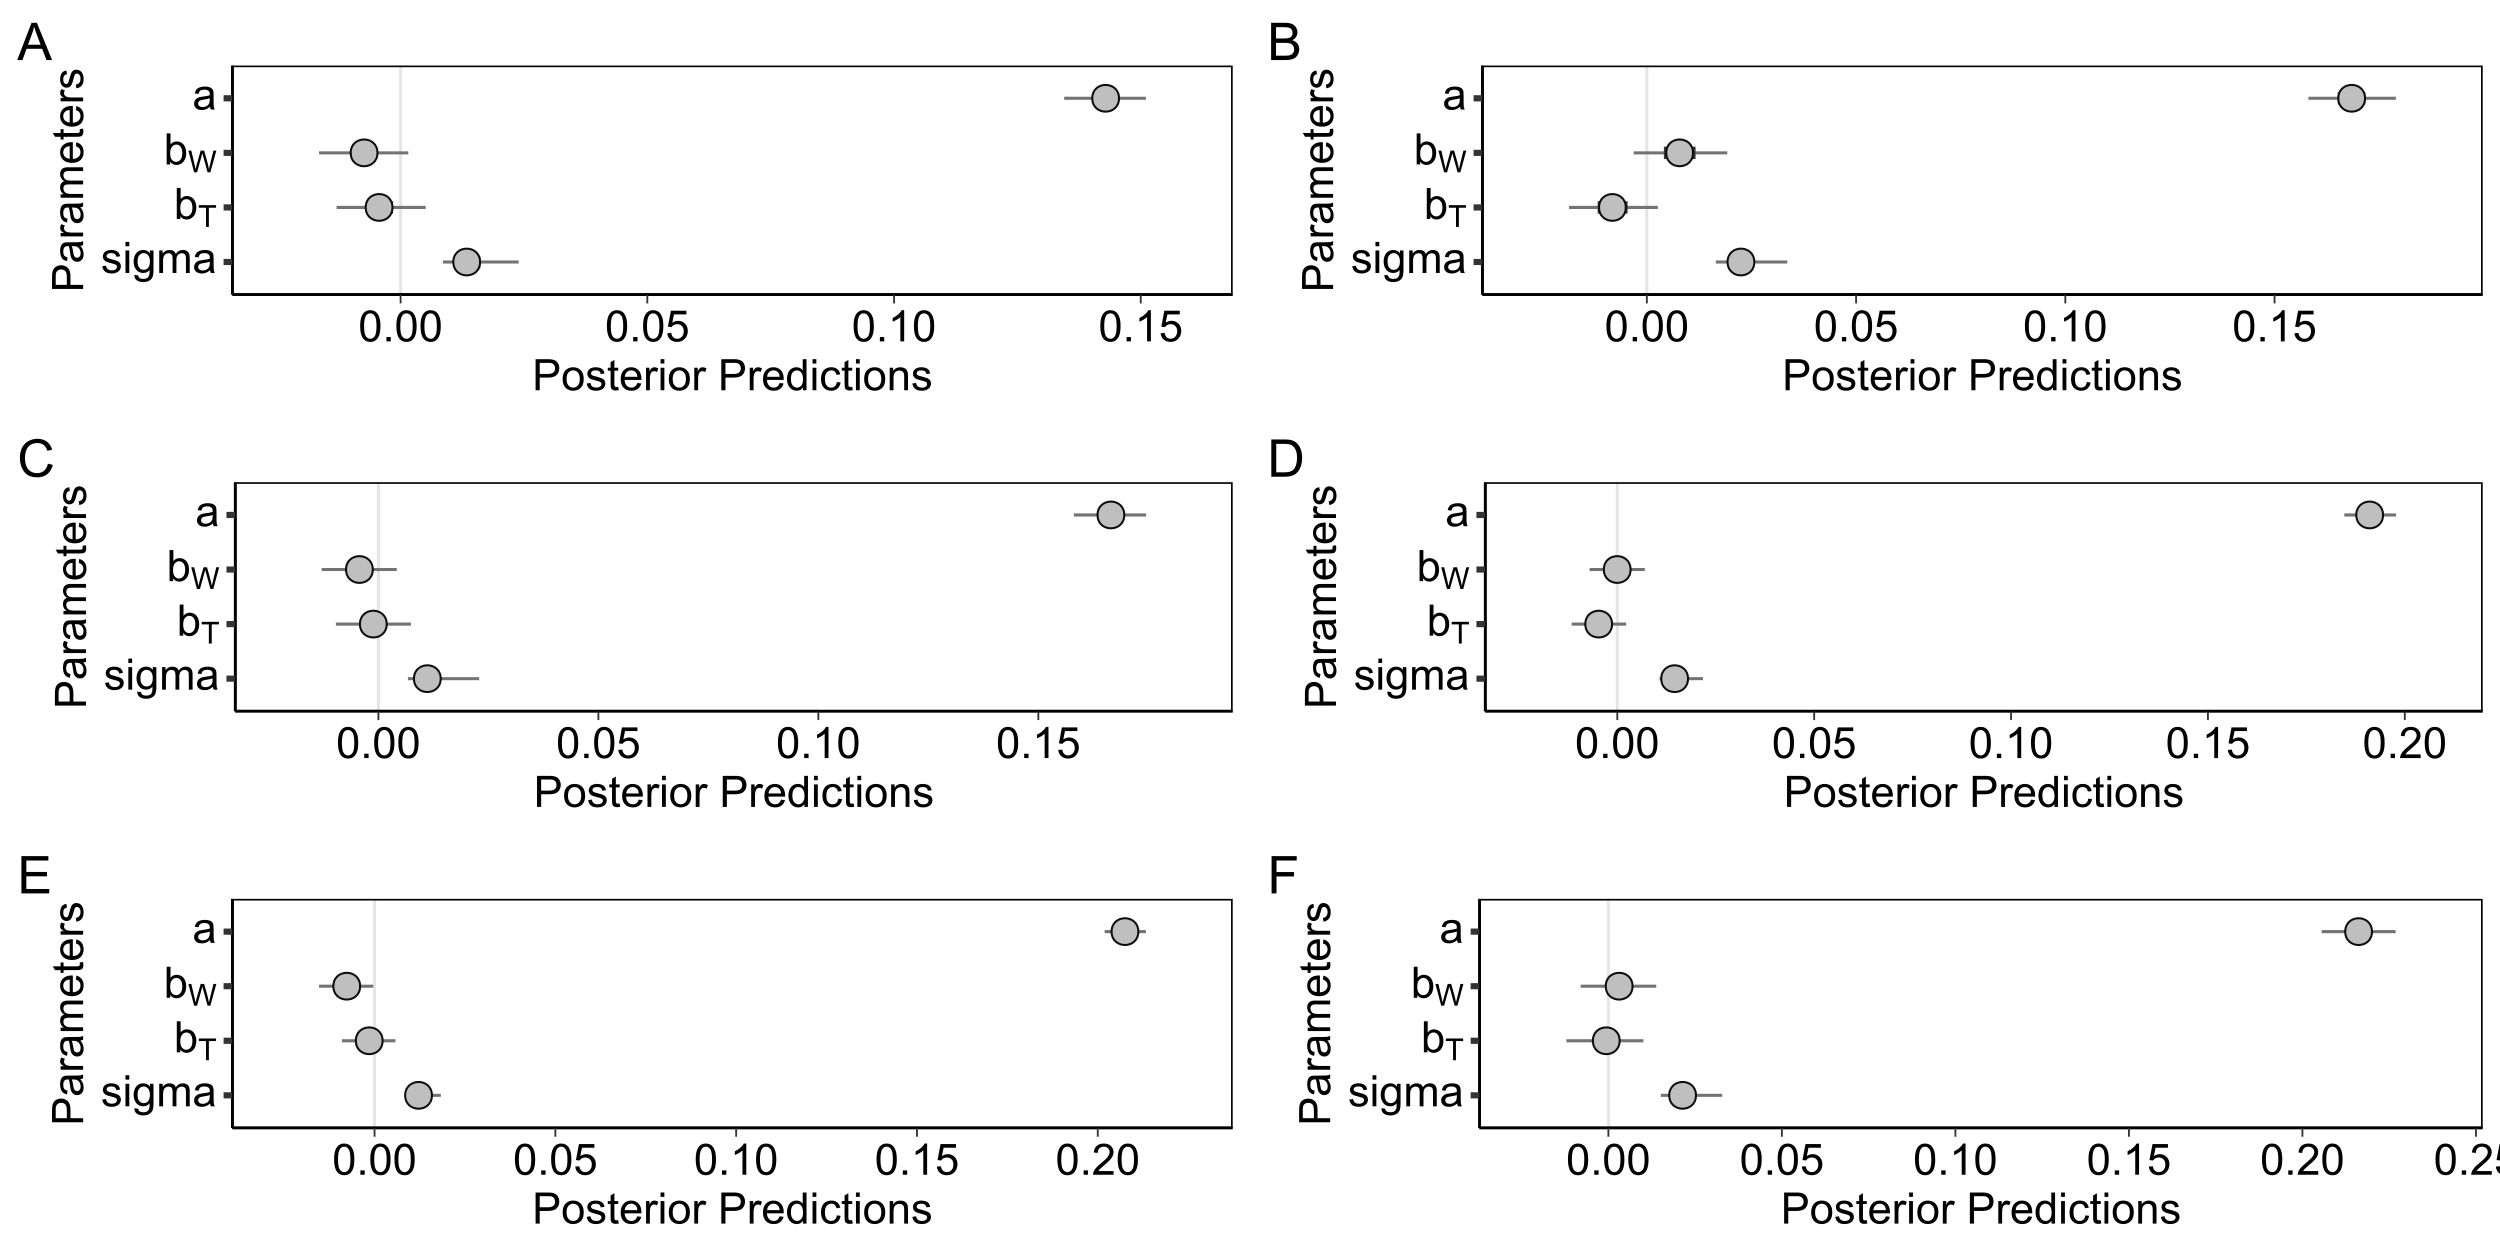 <?xml version="1.0" encoding="UTF-8"?>
<svg xmlns="http://www.w3.org/2000/svg" xmlns:xlink="http://www.w3.org/1999/xlink" width="864pt" height="432pt" viewBox="0 0 864 432" version="1.1">
<defs>
<g>
<symbol overflow="visible" id="glyph0-0">
<path style="stroke:none;" d="M 1.875 0 L 1.875 -9.375 L 9.375 -9.375 L 9.375 0 Z M 2.109 -0.234 L 9.141 -0.234 L 9.141 -9.141 L 2.109 -9.141 Z M 2.109 -0.234 "/>
</symbol>
<symbol overflow="visible" id="glyph0-1">
<path style="stroke:none;" d="M 0.461 -2.32 L 1.766 -2.527 C 1.836 -2 2.039 -1.602 2.375 -1.324 C 2.707 -1.043 3.176 -0.902 3.781 -0.906 C 4.383 -0.902 4.832 -1.027 5.125 -1.277 C 5.418 -1.523 5.566 -1.812 5.566 -2.145 C 5.566 -2.441 5.438 -2.676 5.18 -2.848 C 4.996 -2.965 4.547 -3.113 3.832 -3.297 C 2.863 -3.539 2.191 -3.75 1.816 -3.93 C 1.441 -4.105 1.156 -4.352 0.969 -4.668 C 0.773 -4.98 0.68 -5.328 0.68 -5.711 C 0.68 -6.059 0.758 -6.379 0.918 -6.676 C 1.074 -6.965 1.289 -7.211 1.566 -7.414 C 1.77 -7.562 2.051 -7.691 2.406 -7.797 C 2.758 -7.898 3.137 -7.949 3.547 -7.953 C 4.152 -7.949 4.688 -7.863 5.152 -7.688 C 5.609 -7.512 5.949 -7.273 6.172 -6.977 C 6.391 -6.676 6.543 -6.273 6.629 -5.773 L 5.34 -5.594 C 5.277 -5.992 5.109 -6.305 4.828 -6.531 C 4.547 -6.754 4.148 -6.867 3.641 -6.871 C 3.031 -6.867 2.602 -6.766 2.344 -6.57 C 2.086 -6.367 1.957 -6.133 1.957 -5.867 C 1.957 -5.691 2.008 -5.539 2.117 -5.406 C 2.219 -5.262 2.387 -5.145 2.621 -5.055 C 2.75 -5.004 3.141 -4.891 3.785 -4.719 C 4.719 -4.465 5.367 -4.262 5.738 -4.105 C 6.105 -3.945 6.395 -3.715 6.605 -3.414 C 6.812 -3.109 6.918 -2.734 6.922 -2.285 C 6.918 -1.844 6.789 -1.43 6.535 -1.043 C 6.277 -0.652 5.91 -0.352 5.426 -0.141 C 4.941 0.07 4.395 0.176 3.785 0.176 C 2.773 0.176 2 -0.031 1.473 -0.453 C 0.941 -0.871 0.605 -1.496 0.461 -2.32 Z M 0.461 -2.32 "/>
</symbol>
<symbol overflow="visible" id="glyph0-2">
<path style="stroke:none;" d="M 0.996 -9.223 L 0.996 -10.738 L 2.312 -10.738 L 2.312 -9.223 Z M 0.996 0 L 0.996 -7.777 L 2.312 -7.777 L 2.312 0 Z M 0.996 0 "/>
</symbol>
<symbol overflow="visible" id="glyph0-3">
<path style="stroke:none;" d="M 0.746 0.645 L 2.027 0.836 C 2.082 1.23 2.23 1.52 2.477 1.699 C 2.801 1.941 3.246 2.062 3.816 2.066 C 4.422 2.062 4.895 1.941 5.227 1.699 C 5.559 1.453 5.781 1.109 5.902 0.672 C 5.969 0.402 6.004 -0.16 6 -1.02 C 5.422 -0.34 4.703 0 3.844 0 C 2.773 0 1.945 -0.383 1.363 -1.156 C 0.773 -1.922 0.48 -2.848 0.484 -3.934 C 0.48 -4.672 0.613 -5.359 0.887 -5.988 C 1.152 -6.613 1.543 -7.098 2.055 -7.441 C 2.562 -7.781 3.16 -7.949 3.852 -7.953 C 4.766 -7.949 5.523 -7.578 6.125 -6.84 L 6.125 -7.777 L 7.34 -7.777 L 7.34 -1.055 C 7.336 0.156 7.211 1.012 6.969 1.52 C 6.719 2.02 6.328 2.418 5.797 2.715 C 5.258 3.004 4.602 3.152 3.824 3.156 C 2.891 3.152 2.141 2.945 1.574 2.531 C 1 2.113 0.723 1.484 0.746 0.645 Z M 1.84 -4.027 C 1.84 -3.004 2.039 -2.262 2.445 -1.793 C 2.848 -1.324 3.355 -1.09 3.969 -1.09 C 4.57 -1.09 5.078 -1.32 5.492 -1.789 C 5.898 -2.254 6.105 -2.988 6.109 -3.984 C 6.105 -4.938 5.895 -5.652 5.473 -6.137 C 5.051 -6.617 4.543 -6.859 3.949 -6.863 C 3.363 -6.859 2.863 -6.621 2.453 -6.148 C 2.043 -5.668 1.84 -4.961 1.84 -4.027 Z M 1.84 -4.027 "/>
</symbol>
<symbol overflow="visible" id="glyph0-4">
<path style="stroke:none;" d="M 0.988 0 L 0.988 -7.777 L 2.168 -7.777 L 2.168 -6.688 C 2.41 -7.062 2.734 -7.371 3.141 -7.605 C 3.547 -7.836 4.008 -7.949 4.527 -7.953 C 5.102 -7.949 5.574 -7.832 5.941 -7.594 C 6.309 -7.352 6.566 -7.016 6.723 -6.594 C 7.336 -7.496 8.137 -7.949 9.125 -7.953 C 9.891 -7.949 10.484 -7.738 10.902 -7.312 C 11.316 -6.883 11.523 -6.223 11.527 -5.34 L 11.527 0 L 10.219 0 L 10.219 -4.898 C 10.219 -5.426 10.176 -5.805 10.09 -6.039 C 10.004 -6.27 9.848 -6.457 9.625 -6.598 C 9.398 -6.738 9.133 -6.809 8.832 -6.812 C 8.281 -6.809 7.828 -6.625 7.469 -6.266 C 7.105 -5.898 6.926 -5.316 6.93 -4.52 L 6.93 0 L 5.609 0 L 5.609 -5.055 C 5.605 -5.637 5.5 -6.074 5.285 -6.371 C 5.07 -6.66 4.719 -6.809 4.234 -6.812 C 3.859 -6.809 3.516 -6.711 3.203 -6.52 C 2.887 -6.32 2.66 -6.035 2.52 -5.66 C 2.379 -5.285 2.309 -4.742 2.309 -4.035 L 2.309 0 Z M 0.988 0 "/>
</symbol>
<symbol overflow="visible" id="glyph0-5">
<path style="stroke:none;" d="M 6.062 -0.961 C 5.574 -0.543 5.105 -0.246 4.652 -0.078 C 4.199 0.094 3.715 0.176 3.199 0.176 C 2.344 0.176 1.688 -0.031 1.23 -0.449 C 0.77 -0.867 0.539 -1.402 0.543 -2.051 C 0.539 -2.43 0.625 -2.777 0.801 -3.094 C 0.973 -3.406 1.199 -3.656 1.484 -3.852 C 1.762 -4.039 2.078 -4.184 2.43 -4.285 C 2.688 -4.348 3.078 -4.414 3.602 -4.484 C 4.664 -4.605 5.449 -4.758 5.953 -4.938 C 5.957 -5.113 5.957 -5.227 5.961 -5.281 C 5.957 -5.812 5.836 -6.191 5.59 -6.414 C 5.25 -6.711 4.746 -6.859 4.086 -6.863 C 3.461 -6.859 3.004 -6.75 2.711 -6.535 C 2.414 -6.316 2.195 -5.934 2.059 -5.383 L 0.77 -5.559 C 0.883 -6.109 1.078 -6.555 1.348 -6.895 C 1.613 -7.234 2 -7.496 2.512 -7.68 C 3.016 -7.859 3.605 -7.949 4.277 -7.953 C 4.941 -7.949 5.48 -7.871 5.895 -7.719 C 6.309 -7.559 6.613 -7.363 6.812 -7.129 C 7.004 -6.891 7.141 -6.594 7.223 -6.234 C 7.266 -6.008 7.289 -5.602 7.289 -5.016 L 7.289 -3.258 C 7.289 -2.031 7.316 -1.254 7.371 -0.934 C 7.426 -0.605 7.535 -0.297 7.703 0 L 6.328 0 C 6.191 -0.273 6.102 -0.594 6.062 -0.961 Z M 5.953 -3.902 C 5.477 -3.707 4.758 -3.539 3.801 -3.406 C 3.258 -3.324 2.875 -3.238 2.648 -3.141 C 2.422 -3.043 2.246 -2.898 2.129 -2.711 C 2.004 -2.52 1.945 -2.312 1.949 -2.086 C 1.945 -1.734 2.078 -1.441 2.348 -1.207 C 2.609 -0.973 3 -0.855 3.516 -0.855 C 4.023 -0.855 4.473 -0.965 4.871 -1.188 C 5.262 -1.41 5.555 -1.715 5.742 -2.102 C 5.883 -2.395 5.953 -2.836 5.953 -3.422 Z M 5.953 -3.902 "/>
</symbol>
<symbol overflow="visible" id="glyph0-6">
<path style="stroke:none;" d="M 2.203 0 L 0.98 0 L 0.98 -10.738 L 2.301 -10.738 L 2.301 -6.906 C 2.852 -7.602 3.562 -7.949 4.43 -7.953 C 4.906 -7.949 5.359 -7.855 5.789 -7.664 C 6.215 -7.469 6.566 -7.195 6.844 -6.852 C 7.117 -6.5 7.332 -6.078 7.492 -5.586 C 7.645 -5.09 7.723 -4.566 7.727 -4.008 C 7.723 -2.672 7.395 -1.641 6.738 -0.914 C 6.078 -0.188 5.285 0.176 4.367 0.176 C 3.445 0.176 2.727 -0.207 2.203 -0.973 Z M 2.191 -3.949 C 2.191 -3.012 2.316 -2.336 2.57 -1.926 C 2.984 -1.242 3.547 -0.902 4.254 -0.906 C 4.832 -0.902 5.328 -1.152 5.75 -1.656 C 6.164 -2.156 6.375 -2.902 6.379 -3.898 C 6.375 -4.91 6.172 -5.66 5.773 -6.145 C 5.367 -6.625 4.883 -6.867 4.312 -6.871 C 3.734 -6.867 3.234 -6.617 2.82 -6.117 C 2.398 -5.617 2.191 -4.895 2.191 -3.949 Z M 2.191 -3.949 "/>
</symbol>
<symbol overflow="visible" id="glyph0-7">
<path style="stroke:none;" d="M 0.621 -5.297 C 0.621 -6.562 0.75 -7.582 1.012 -8.359 C 1.273 -9.133 1.664 -9.73 2.18 -10.152 C 2.695 -10.57 3.344 -10.781 4.125 -10.781 C 4.699 -10.781 5.203 -10.664 5.641 -10.434 C 6.074 -10.199 6.434 -9.863 6.715 -9.43 C 6.996 -8.988 7.219 -8.457 7.383 -7.832 C 7.543 -7.203 7.621 -6.359 7.625 -5.297 C 7.621 -4.035 7.492 -3.016 7.234 -2.246 C 6.973 -1.469 6.586 -0.871 6.074 -0.449 C 5.559 -0.027 4.91 0.18 4.125 0.184 C 3.086 0.18 2.27 -0.188 1.684 -0.93 C 0.973 -1.82 0.621 -3.277 0.621 -5.297 Z M 1.977 -5.297 C 1.973 -3.531 2.18 -2.355 2.594 -1.777 C 3.004 -1.191 3.516 -0.902 4.125 -0.902 C 4.727 -0.902 5.234 -1.195 5.648 -1.781 C 6.062 -2.367 6.27 -3.539 6.27 -5.297 C 6.27 -7.062 6.062 -8.234 5.648 -8.816 C 5.234 -9.398 4.719 -9.691 4.109 -9.691 C 3.5 -9.691 3.02 -9.434 2.66 -8.922 C 2.203 -8.262 1.973 -7.055 1.977 -5.297 Z M 1.977 -5.297 "/>
</symbol>
<symbol overflow="visible" id="glyph0-8">
<path style="stroke:none;" d="M 1.363 0 L 1.363 -1.5 L 2.863 -1.5 L 2.863 0 Z M 1.363 0 "/>
</symbol>
<symbol overflow="visible" id="glyph0-9">
<path style="stroke:none;" d="M 0.621 -2.812 L 2.008 -2.93 C 2.105 -2.254 2.344 -1.746 2.719 -1.41 C 3.094 -1.07 3.543 -0.902 4.07 -0.902 C 4.703 -0.902 5.242 -1.141 5.684 -1.617 C 6.121 -2.094 6.34 -2.727 6.344 -3.523 C 6.34 -4.273 6.129 -4.867 5.707 -5.301 C 5.285 -5.734 4.73 -5.953 4.051 -5.953 C 3.621 -5.953 3.238 -5.855 2.898 -5.664 C 2.555 -5.469 2.285 -5.219 2.094 -4.914 L 0.855 -5.074 L 1.898 -10.59 L 7.234 -10.59 L 7.234 -9.332 L 2.953 -9.332 L 2.375 -6.445 C 3.016 -6.891 3.691 -7.113 4.402 -7.117 C 5.336 -7.113 6.129 -6.789 6.773 -6.145 C 7.418 -5.492 7.738 -4.656 7.742 -3.641 C 7.738 -2.664 7.457 -1.824 6.891 -1.121 C 6.203 -0.25 5.262 0.18 4.07 0.184 C 3.094 0.18 2.297 -0.09 1.68 -0.637 C 1.059 -1.18 0.707 -1.906 0.621 -2.812 Z M 0.621 -2.812 "/>
</symbol>
<symbol overflow="visible" id="glyph0-10">
<path style="stroke:none;" d="M 5.59 0 L 4.27 0 L 4.27 -8.402 C 3.949 -8.098 3.531 -7.793 3.02 -7.492 C 2.504 -7.188 2.043 -6.961 1.633 -6.812 L 1.633 -8.086 C 2.367 -8.43 3.012 -8.848 3.566 -9.344 C 4.117 -9.836 4.508 -10.316 4.738 -10.781 L 5.59 -10.781 Z M 5.59 0 "/>
</symbol>
<symbol overflow="visible" id="glyph0-11">
<path style="stroke:none;" d="M 1.156 0 L 1.156 -10.738 L 5.207 -10.738 C 5.918 -10.734 6.461 -10.699 6.84 -10.633 C 7.363 -10.543 7.809 -10.375 8.168 -10.133 C 8.523 -9.883 8.809 -9.539 9.027 -9.094 C 9.242 -8.648 9.352 -8.16 9.352 -7.633 C 9.352 -6.715 9.059 -5.941 8.48 -5.312 C 7.895 -4.68 6.848 -4.363 5.332 -4.367 L 2.578 -4.367 L 2.578 0 Z M 2.578 -5.633 L 5.355 -5.633 C 6.27 -5.629 6.918 -5.801 7.309 -6.145 C 7.691 -6.484 7.887 -6.965 7.887 -7.586 C 7.887 -8.035 7.773 -8.422 7.547 -8.742 C 7.32 -9.062 7.02 -9.273 6.648 -9.375 C 6.41 -9.438 5.969 -9.469 5.324 -9.469 L 2.578 -9.469 Z M 2.578 -5.633 "/>
</symbol>
<symbol overflow="visible" id="glyph0-12">
<path style="stroke:none;" d="M 0.5 -3.891 C 0.496 -5.328 0.898 -6.395 1.699 -7.09 C 2.367 -7.664 3.18 -7.949 4.145 -7.953 C 5.211 -7.949 6.086 -7.602 6.766 -6.902 C 7.441 -6.199 7.781 -5.23 7.785 -4 C 7.781 -2.996 7.629 -2.207 7.332 -1.637 C 7.027 -1.059 6.594 -0.613 6.023 -0.301 C 5.449 0.02 4.82 0.176 4.145 0.176 C 3.051 0.176 2.172 -0.172 1.504 -0.871 C 0.832 -1.566 0.496 -2.574 0.5 -3.891 Z M 1.852 -3.891 C 1.852 -2.891 2.066 -2.141 2.504 -1.648 C 2.934 -1.148 3.48 -0.902 4.145 -0.906 C 4.793 -0.902 5.34 -1.152 5.777 -1.652 C 6.211 -2.152 6.426 -2.91 6.43 -3.934 C 6.426 -4.891 6.207 -5.621 5.773 -6.117 C 5.336 -6.613 4.793 -6.859 4.145 -6.863 C 3.48 -6.859 2.934 -6.613 2.504 -6.121 C 2.066 -5.625 1.852 -4.883 1.852 -3.891 Z M 1.852 -3.891 "/>
</symbol>
<symbol overflow="visible" id="glyph0-13">
<path style="stroke:none;" d="M 3.867 -1.18 L 4.059 -0.016 C 3.684 0.062 3.352 0.098 3.062 0.102 C 2.582 0.098 2.211 0.027 1.949 -0.125 C 1.684 -0.273 1.496 -0.473 1.391 -0.719 C 1.281 -0.965 1.23 -1.484 1.23 -2.277 L 1.23 -6.754 L 0.266 -6.754 L 0.266 -7.777 L 1.23 -7.777 L 1.23 -9.703 L 2.543 -10.496 L 2.543 -7.777 L 3.867 -7.777 L 3.867 -6.754 L 2.543 -6.754 L 2.543 -2.203 C 2.543 -1.828 2.562 -1.586 2.609 -1.48 C 2.652 -1.371 2.73 -1.285 2.836 -1.223 C 2.941 -1.156 3.09 -1.125 3.289 -1.129 C 3.43 -1.125 3.625 -1.141 3.867 -1.18 Z M 3.867 -1.18 "/>
</symbol>
<symbol overflow="visible" id="glyph0-14">
<path style="stroke:none;" d="M 6.312 -2.504 L 7.676 -2.336 C 7.457 -1.535 7.059 -0.918 6.48 -0.48 C 5.898 -0.043 5.156 0.176 4.254 0.176 C 3.113 0.176 2.211 -0.172 1.547 -0.875 C 0.883 -1.57 0.551 -2.555 0.551 -3.824 C 0.551 -5.129 0.887 -6.145 1.559 -6.867 C 2.23 -7.59 3.105 -7.949 4.184 -7.953 C 5.223 -7.949 6.07 -7.598 6.73 -6.891 C 7.387 -6.18 7.715 -5.184 7.719 -3.902 C 7.715 -3.824 7.715 -3.707 7.711 -3.551 L 1.91 -3.551 C 1.957 -2.695 2.199 -2.039 2.637 -1.586 C 3.07 -1.129 3.609 -0.902 4.262 -0.906 C 4.742 -0.902 5.156 -1.031 5.5 -1.289 C 5.84 -1.543 6.109 -1.945 6.312 -2.504 Z M 1.984 -4.637 L 6.328 -4.637 C 6.27 -5.285 6.102 -5.777 5.828 -6.109 C 5.406 -6.613 4.863 -6.867 4.195 -6.871 C 3.59 -6.867 3.078 -6.664 2.668 -6.262 C 2.254 -5.855 2.027 -5.312 1.984 -4.637 Z M 1.984 -4.637 "/>
</symbol>
<symbol overflow="visible" id="glyph0-15">
<path style="stroke:none;" d="M 0.973 0 L 0.973 -7.777 L 2.16 -7.777 L 2.16 -6.598 C 2.461 -7.148 2.738 -7.512 2.996 -7.688 C 3.25 -7.863 3.535 -7.949 3.844 -7.953 C 4.289 -7.949 4.738 -7.809 5.199 -7.531 L 4.746 -6.305 C 4.422 -6.496 4.098 -6.59 3.781 -6.594 C 3.488 -6.59 3.23 -6.504 3.004 -6.332 C 2.773 -6.156 2.609 -5.914 2.512 -5.609 C 2.363 -5.137 2.289 -4.625 2.293 -4.07 L 2.293 0 Z M 0.973 0 "/>
</symbol>
<symbol overflow="visible" id="glyph0-16">
<path style="stroke:none;" d=""/>
</symbol>
<symbol overflow="visible" id="glyph0-17">
<path style="stroke:none;" d="M 6.035 0 L 6.035 -0.98 C 5.543 -0.207 4.816 0.176 3.859 0.176 C 3.238 0.176 2.668 0.008 2.148 -0.336 C 1.629 -0.676 1.227 -1.156 0.941 -1.77 C 0.652 -2.379 0.508 -3.082 0.512 -3.883 C 0.508 -4.656 0.637 -5.359 0.898 -5.996 C 1.156 -6.625 1.547 -7.109 2.066 -7.449 C 2.582 -7.781 3.16 -7.949 3.801 -7.953 C 4.266 -7.949 4.684 -7.852 5.051 -7.656 C 5.418 -7.457 5.715 -7.199 5.945 -6.883 L 5.945 -10.738 L 7.258 -10.738 L 7.258 0 Z M 1.867 -3.883 C 1.863 -2.883 2.074 -2.137 2.496 -1.645 C 2.918 -1.148 3.414 -0.902 3.984 -0.906 C 4.559 -0.902 5.047 -1.137 5.453 -1.613 C 5.855 -2.082 6.059 -2.805 6.059 -3.773 C 6.059 -4.836 5.852 -5.613 5.441 -6.113 C 5.031 -6.609 4.527 -6.859 3.926 -6.863 C 3.34 -6.859 2.848 -6.621 2.457 -6.145 C 2.059 -5.664 1.863 -4.91 1.867 -3.883 Z M 1.867 -3.883 "/>
</symbol>
<symbol overflow="visible" id="glyph0-18">
<path style="stroke:none;" d="M 6.062 -2.848 L 7.359 -2.68 C 7.219 -1.781 6.855 -1.082 6.273 -0.582 C 5.688 -0.074 4.973 0.176 4.125 0.176 C 3.059 0.176 2.199 -0.172 1.555 -0.867 C 0.906 -1.562 0.586 -2.559 0.586 -3.859 C 0.586 -4.699 0.723 -5.434 1.004 -6.062 C 1.277 -6.691 1.703 -7.164 2.273 -7.48 C 2.844 -7.793 3.461 -7.949 4.133 -7.953 C 4.973 -7.949 5.664 -7.738 6.203 -7.312 C 6.738 -6.883 7.082 -6.273 7.234 -5.492 L 5.953 -5.297 C 5.832 -5.816 5.613 -6.207 5.305 -6.473 C 4.992 -6.734 4.621 -6.867 4.184 -6.871 C 3.52 -6.867 2.977 -6.629 2.562 -6.156 C 2.145 -5.676 1.938 -4.922 1.941 -3.898 C 1.938 -2.848 2.137 -2.09 2.539 -1.617 C 2.938 -1.141 3.461 -0.902 4.109 -0.906 C 4.625 -0.902 5.059 -1.062 5.406 -1.383 C 5.75 -1.699 5.969 -2.188 6.062 -2.848 Z M 6.062 -2.848 "/>
</symbol>
<symbol overflow="visible" id="glyph0-19">
<path style="stroke:none;" d="M 0.988 0 L 0.988 -7.777 L 2.176 -7.777 L 2.176 -6.672 C 2.742 -7.523 3.57 -7.949 4.652 -7.953 C 5.121 -7.949 5.551 -7.867 5.941 -7.699 C 6.332 -7.531 6.625 -7.309 6.824 -7.039 C 7.016 -6.762 7.152 -6.438 7.234 -6.062 C 7.281 -5.816 7.305 -5.391 7.309 -4.781 L 7.309 0 L 5.992 0 L 5.992 -4.73 C 5.988 -5.266 5.938 -5.668 5.836 -5.938 C 5.734 -6.199 5.551 -6.414 5.289 -6.574 C 5.027 -6.73 4.723 -6.809 4.371 -6.812 C 3.809 -6.809 3.324 -6.629 2.918 -6.277 C 2.512 -5.918 2.309 -5.242 2.309 -4.25 L 2.309 0 Z M 0.988 0 "/>
</symbol>
<symbol overflow="visible" id="glyph0-20">
<path style="stroke:none;" d="M 7.551 -1.266 L 7.551 0 L 0.453 0 C 0.438 -0.316 0.492 -0.621 0.609 -0.914 C 0.789 -1.398 1.078 -1.875 1.477 -2.344 C 1.875 -2.812 2.449 -3.352 3.199 -3.969 C 4.367 -4.922 5.156 -5.68 5.566 -6.242 C 5.973 -6.797 6.176 -7.328 6.18 -7.828 C 6.176 -8.352 5.988 -8.793 5.621 -9.152 C 5.246 -9.512 4.762 -9.691 4.16 -9.691 C 3.523 -9.691 3.016 -9.5 2.637 -9.117 C 2.254 -8.734 2.059 -8.207 2.059 -7.535 L 0.703 -7.676 C 0.797 -8.684 1.145 -9.453 1.75 -9.984 C 2.355 -10.516 3.168 -10.781 4.188 -10.781 C 5.215 -10.781 6.031 -10.492 6.633 -9.922 C 7.234 -9.348 7.535 -8.641 7.535 -7.801 C 7.535 -7.367 7.445 -6.945 7.27 -6.531 C 7.094 -6.113 6.801 -5.676 6.395 -5.223 C 5.984 -4.762 5.309 -4.133 4.367 -3.332 C 3.57 -2.664 3.062 -2.215 2.84 -1.98 C 2.613 -1.742 2.43 -1.504 2.285 -1.266 Z M 7.551 -1.266 "/>
</symbol>
<symbol overflow="visible" id="glyph1-0">
<path style="stroke:none;" d="M 1.312 0 L 1.312 -6.562 L 6.562 -6.562 L 6.562 0 Z M 1.477 -0.164 L 6.398 -0.164 L 6.398 -6.398 L 1.477 -6.398 Z M 1.477 -0.164 "/>
</symbol>
<symbol overflow="visible" id="glyph1-1">
<path style="stroke:none;" d="M 2.723 0 L 2.723 -6.629 L 0.246 -6.629 L 0.246 -7.516 L 6.203 -7.516 L 6.203 -6.629 L 3.719 -6.629 L 3.719 0 Z M 2.723 0 "/>
</symbol>
<symbol overflow="visible" id="glyph1-2">
<path style="stroke:none;" d="M 2.121 0 L 0.129 -7.516 L 1.148 -7.516 L 2.293 -2.59 C 2.41 -2.074 2.516 -1.559 2.609 -1.051 C 2.797 -1.852 2.91 -2.316 2.949 -2.441 L 4.379 -7.516 L 5.578 -7.516 L 6.656 -3.711 C 6.922 -2.766 7.113 -1.879 7.238 -1.051 C 7.332 -1.523 7.457 -2.07 7.613 -2.688 L 8.793 -7.516 L 9.793 -7.516 L 7.73 0 L 6.773 0 L 5.188 -5.727 C 5.051 -6.203 4.973 -6.5 4.953 -6.609 C 4.871 -6.262 4.797 -5.965 4.73 -5.727 L 3.137 0 Z M 2.121 0 "/>
</symbol>
<symbol overflow="visible" id="glyph2-0">
<path style="stroke:none;" d="M 0 -1.875 L -9.375 -1.875 L -9.375 -9.375 L 0 -9.375 Z M -0.234 -2.109 L -0.234 -9.141 L -9.141 -9.141 L -9.141 -2.109 Z M -0.234 -2.109 "/>
</symbol>
<symbol overflow="visible" id="glyph2-1">
<path style="stroke:none;" d="M 0 -1.156 L -10.738 -1.156 L -10.738 -5.207 C -10.734 -5.918 -10.699 -6.461 -10.633 -6.84 C -10.543 -7.363 -10.375 -7.809 -10.133 -8.168 C -9.883 -8.523 -9.539 -8.809 -9.094 -9.027 C -8.648 -9.242 -8.16 -9.352 -7.633 -9.352 C -6.715 -9.352 -5.941 -9.059 -5.312 -8.48 C -4.676 -7.895 -4.359 -6.848 -4.367 -5.332 L -4.367 -2.578 L 0 -2.578 Z M -5.633 -2.578 L -5.633 -5.355 C -5.629 -6.27 -5.801 -6.918 -6.145 -7.309 C -6.484 -7.691 -6.965 -7.887 -7.586 -7.887 C -8.035 -7.887 -8.422 -7.773 -8.742 -7.547 C -9.062 -7.32 -9.273 -7.02 -9.375 -6.652 C -9.438 -6.41 -9.469 -5.969 -9.469 -5.324 L -9.469 -2.578 Z M -5.633 -2.578 "/>
</symbol>
<symbol overflow="visible" id="glyph2-2">
<path style="stroke:none;" d="M -0.961 -6.062 C -0.543 -5.574 -0.246 -5.105 -0.078 -4.652 C 0.094 -4.199 0.176 -3.715 0.176 -3.199 C 0.176 -2.344 -0.031 -1.688 -0.449 -1.23 C -0.867 -0.77 -1.402 -0.539 -2.051 -0.543 C -2.43 -0.539 -2.777 -0.625 -3.094 -0.801 C -3.406 -0.973 -3.656 -1.199 -3.852 -1.484 C -4.039 -1.762 -4.184 -2.078 -4.285 -2.434 C -4.348 -2.688 -4.414 -3.078 -4.484 -3.605 C -4.605 -4.664 -4.758 -5.449 -4.938 -5.953 C -5.113 -5.957 -5.227 -5.957 -5.281 -5.961 C -5.812 -5.957 -6.191 -5.836 -6.414 -5.59 C -6.711 -5.25 -6.859 -4.746 -6.863 -4.086 C -6.859 -3.461 -6.75 -3.004 -6.535 -2.711 C -6.316 -2.414 -5.934 -2.195 -5.383 -2.059 L -5.559 -0.77 C -6.109 -0.883 -6.555 -1.078 -6.895 -1.348 C -7.234 -1.613 -7.496 -2 -7.68 -2.512 C -7.859 -3.016 -7.949 -3.605 -7.953 -4.277 C -7.949 -4.941 -7.871 -5.48 -7.719 -5.895 C -7.559 -6.309 -7.363 -6.613 -7.129 -6.812 C -6.891 -7.004 -6.594 -7.141 -6.234 -7.223 C -6.008 -7.266 -5.602 -7.289 -5.016 -7.289 L -3.258 -7.289 C -2.031 -7.289 -1.254 -7.316 -0.934 -7.371 C -0.605 -7.426 -0.297 -7.535 0 -7.703 L 0 -6.328 C -0.273 -6.191 -0.594 -6.102 -0.961 -6.062 Z M -3.902 -5.953 C -3.707 -5.477 -3.539 -4.758 -3.406 -3.801 C -3.324 -3.258 -3.238 -2.875 -3.141 -2.648 C -3.043 -2.422 -2.898 -2.246 -2.711 -2.129 C -2.52 -2.004 -2.312 -1.945 -2.086 -1.949 C -1.734 -1.945 -1.441 -2.078 -1.207 -2.348 C -0.973 -2.609 -0.855 -3 -0.855 -3.516 C -0.855 -4.023 -0.965 -4.473 -1.188 -4.871 C -1.41 -5.262 -1.715 -5.555 -2.102 -5.742 C -2.395 -5.883 -2.836 -5.953 -3.422 -5.953 Z M -3.902 -5.953 "/>
</symbol>
<symbol overflow="visible" id="glyph2-3">
<path style="stroke:none;" d="M 0 -0.973 L -7.777 -0.973 L -7.777 -2.16 L -6.598 -2.16 C -7.148 -2.461 -7.512 -2.738 -7.688 -2.996 C -7.863 -3.25 -7.949 -3.535 -7.953 -3.844 C -7.949 -4.289 -7.809 -4.738 -7.531 -5.199 L -6.305 -4.746 C -6.496 -4.422 -6.59 -4.098 -6.594 -3.781 C -6.59 -3.488 -6.504 -3.23 -6.332 -3.004 C -6.156 -2.773 -5.914 -2.609 -5.609 -2.512 C -5.137 -2.363 -4.625 -2.289 -4.07 -2.293 L 0 -2.293 Z M 0 -0.973 "/>
</symbol>
<symbol overflow="visible" id="glyph2-4">
<path style="stroke:none;" d="M 0 -0.988 L -7.777 -0.988 L -7.777 -2.168 L -6.688 -2.168 C -7.062 -2.41 -7.371 -2.734 -7.605 -3.141 C -7.836 -3.547 -7.949 -4.008 -7.953 -4.527 C -7.949 -5.102 -7.832 -5.574 -7.594 -5.941 C -7.352 -6.309 -7.016 -6.566 -6.594 -6.723 C -7.496 -7.336 -7.949 -8.137 -7.953 -9.125 C -7.949 -9.891 -7.738 -10.484 -7.312 -10.902 C -6.883 -11.316 -6.223 -11.523 -5.34 -11.527 L 0 -11.527 L 0 -10.219 L -4.898 -10.219 C -5.426 -10.219 -5.805 -10.176 -6.039 -10.09 C -6.27 -10.004 -6.457 -9.848 -6.598 -9.625 C -6.738 -9.398 -6.809 -9.133 -6.812 -8.832 C -6.809 -8.281 -6.625 -7.828 -6.266 -7.469 C -5.898 -7.105 -5.316 -6.926 -4.52 -6.93 L 0 -6.93 L 0 -5.609 L -5.055 -5.609 C -5.637 -5.605 -6.074 -5.5 -6.371 -5.285 C -6.66 -5.07 -6.809 -4.719 -6.812 -4.234 C -6.809 -3.859 -6.711 -3.516 -6.52 -3.203 C -6.32 -2.887 -6.035 -2.66 -5.66 -2.52 C -5.285 -2.379 -4.742 -2.309 -4.035 -2.309 L 0 -2.309 Z M 0 -0.988 "/>
</symbol>
<symbol overflow="visible" id="glyph2-5">
<path style="stroke:none;" d="M -2.504 -6.312 L -2.336 -7.676 C -1.535 -7.457 -0.918 -7.059 -0.48 -6.48 C -0.043 -5.898 0.176 -5.156 0.176 -4.254 C 0.176 -3.113 -0.172 -2.211 -0.875 -1.547 C -1.57 -0.883 -2.555 -0.551 -3.824 -0.551 C -5.129 -0.551 -6.145 -0.887 -6.867 -1.559 C -7.59 -2.23 -7.949 -3.105 -7.953 -4.184 C -7.949 -5.223 -7.598 -6.07 -6.891 -6.73 C -6.18 -7.387 -5.184 -7.715 -3.902 -7.719 C -3.824 -7.715 -3.707 -7.715 -3.551 -7.711 L -3.551 -1.91 C -2.695 -1.957 -2.039 -2.199 -1.586 -2.637 C -1.129 -3.07 -0.902 -3.609 -0.906 -4.262 C -0.902 -4.742 -1.027 -5.156 -1.285 -5.5 C -1.535 -5.84 -1.941 -6.109 -2.504 -6.312 Z M -4.637 -1.984 L -4.637 -6.328 C -5.285 -6.27 -5.777 -6.102 -6.109 -5.828 C -6.613 -5.406 -6.867 -4.863 -6.871 -4.195 C -6.867 -3.59 -6.664 -3.078 -6.262 -2.668 C -5.855 -2.254 -5.312 -2.027 -4.637 -1.984 Z M -4.637 -1.984 "/>
</symbol>
<symbol overflow="visible" id="glyph2-6">
<path style="stroke:none;" d="M -1.18 -3.867 L -0.016 -4.059 C 0.062 -3.684 0.098 -3.352 0.102 -3.062 C 0.098 -2.582 0.027 -2.211 -0.125 -1.949 C -0.273 -1.684 -0.473 -1.496 -0.719 -1.391 C -0.965 -1.281 -1.484 -1.23 -2.277 -1.23 L -6.754 -1.23 L -6.754 -0.266 L -7.777 -0.266 L -7.777 -1.23 L -9.703 -1.23 L -10.496 -2.543 L -7.777 -2.543 L -7.777 -3.867 L -6.754 -3.867 L -6.754 -2.543 L -2.203 -2.543 C -1.828 -2.543 -1.586 -2.562 -1.477 -2.609 C -1.367 -2.652 -1.281 -2.73 -1.223 -2.836 C -1.156 -2.941 -1.125 -3.09 -1.129 -3.289 C -1.125 -3.43 -1.141 -3.625 -1.18 -3.867 Z M -1.18 -3.867 "/>
</symbol>
<symbol overflow="visible" id="glyph2-7">
<path style="stroke:none;" d="M -2.32 -0.461 L -2.527 -1.766 C -2 -1.836 -1.602 -2.039 -1.324 -2.375 C -1.043 -2.707 -0.902 -3.176 -0.906 -3.781 C -0.902 -4.383 -1.027 -4.832 -1.277 -5.125 C -1.523 -5.418 -1.812 -5.566 -2.145 -5.566 C -2.441 -5.566 -2.676 -5.438 -2.848 -5.18 C -2.965 -4.996 -3.113 -4.547 -3.297 -3.832 C -3.539 -2.863 -3.75 -2.191 -3.93 -1.82 C -4.105 -1.445 -4.352 -1.16 -4.668 -0.969 C -4.98 -0.773 -5.328 -0.68 -5.711 -0.68 C -6.059 -0.68 -6.379 -0.758 -6.676 -0.918 C -6.965 -1.074 -7.211 -1.289 -7.414 -1.566 C -7.562 -1.77 -7.691 -2.051 -7.797 -2.406 C -7.898 -2.758 -7.949 -3.137 -7.953 -3.547 C -7.949 -4.152 -7.863 -4.688 -7.688 -5.152 C -7.512 -5.609 -7.273 -5.949 -6.977 -6.172 C -6.676 -6.391 -6.273 -6.543 -5.773 -6.629 L -5.594 -5.34 C -5.992 -5.277 -6.305 -5.109 -6.531 -4.828 C -6.754 -4.547 -6.867 -4.148 -6.871 -3.641 C -6.867 -3.031 -6.766 -2.602 -6.57 -2.344 C -6.367 -2.086 -6.133 -1.957 -5.867 -1.957 C -5.691 -1.957 -5.539 -2.008 -5.406 -2.117 C -5.262 -2.219 -5.145 -2.387 -5.055 -2.621 C -5.004 -2.75 -4.891 -3.141 -4.719 -3.785 C -4.465 -4.719 -4.262 -5.367 -4.105 -5.738 C -3.945 -6.105 -3.715 -6.395 -3.41 -6.605 C -3.105 -6.812 -2.73 -6.918 -2.285 -6.922 C -1.844 -6.918 -1.43 -6.789 -1.043 -6.535 C -0.652 -6.277 -0.352 -5.91 -0.141 -5.426 C 0.07 -4.941 0.176 -4.395 0.176 -3.785 C 0.176 -2.773 -0.031 -2 -0.453 -1.473 C -0.871 -0.941 -1.496 -0.605 -2.32 -0.461 Z M -2.32 -0.461 "/>
</symbol>
<symbol overflow="visible" id="glyph3-0">
<path style="stroke:none;" d="M 2.25 0 L 2.25 -11.25 L 11.25 -11.25 L 11.25 0 Z M 2.531 -0.281 L 10.969 -0.281 L 10.969 -10.969 L 2.531 -10.969 Z M 2.531 -0.281 "/>
</symbol>
<symbol overflow="visible" id="glyph3-1">
<path style="stroke:none;" d="M -0.027 0 L 4.922 -12.883 L 6.758 -12.883 L 12.031 0 L 10.09 0 L 8.586 -3.902 L 3.199 -3.902 L 1.785 0 Z M 3.691 -5.289 L 8.059 -5.289 L 6.715 -8.859 C 6.305 -9.941 6 -10.832 5.801 -11.531 C 5.637 -10.703 5.402 -9.883 5.105 -9.07 Z M 3.691 -5.289 "/>
</symbol>
<symbol overflow="visible" id="glyph3-2">
<path style="stroke:none;" d="M 1.32 0 L 1.32 -12.883 L 6.152 -12.883 C 7.137 -12.879 7.926 -12.75 8.52 -12.492 C 9.113 -12.23 9.578 -11.828 9.918 -11.289 C 10.25 -10.746 10.418 -10.18 10.422 -9.59 C 10.418 -9.035 10.27 -8.516 9.973 -8.031 C 9.676 -7.543 9.223 -7.152 8.621 -6.855 C 9.395 -6.625 9.996 -6.234 10.418 -5.684 C 10.836 -5.133 11.043 -4.48 11.047 -3.734 C 11.043 -3.125 10.918 -2.566 10.664 -2.051 C 10.406 -1.531 10.09 -1.129 9.719 -0.852 C 9.34 -0.566 8.871 -0.355 8.309 -0.215 C 7.742 -0.07 7.047 0 6.23 0 Z M 3.023 -7.469 L 5.809 -7.469 C 6.562 -7.465 7.105 -7.516 7.438 -7.621 C 7.867 -7.746 8.195 -7.961 8.414 -8.262 C 8.633 -8.559 8.742 -8.934 8.746 -9.387 C 8.742 -9.812 8.641 -10.188 8.438 -10.516 C 8.23 -10.84 7.938 -11.062 7.559 -11.184 C 7.176 -11.301 6.52 -11.359 5.598 -11.363 L 3.023 -11.363 Z M 3.023 -1.52 L 6.23 -1.52 C 6.777 -1.516 7.164 -1.539 7.391 -1.582 C 7.781 -1.652 8.109 -1.77 8.375 -1.934 C 8.637 -2.098 8.855 -2.336 9.027 -2.648 C 9.195 -2.961 9.281 -3.32 9.281 -3.734 C 9.281 -4.211 9.156 -4.629 8.91 -4.988 C 8.664 -5.34 8.324 -5.59 7.887 -5.734 C 7.449 -5.875 6.82 -5.945 6.004 -5.949 L 3.023 -5.949 Z M 3.023 -1.52 "/>
</symbol>
<symbol overflow="visible" id="glyph3-3">
<path style="stroke:none;" d="M 10.582 -4.516 L 12.289 -4.086 C 11.926 -2.68 11.281 -1.613 10.355 -0.883 C 9.426 -0.148 8.293 0.215 6.953 0.219 C 5.559 0.215 4.43 -0.062 3.562 -0.629 C 2.691 -1.191 2.027 -2.012 1.578 -3.086 C 1.121 -4.156 0.895 -5.309 0.898 -6.539 C 0.895 -7.879 1.152 -9.047 1.664 -10.047 C 2.176 -11.043 2.902 -11.801 3.852 -12.324 C 4.797 -12.84 5.84 -13.102 6.977 -13.105 C 8.266 -13.102 9.352 -12.773 10.23 -12.121 C 11.105 -11.461 11.715 -10.539 12.066 -9.352 L 10.391 -8.957 C 10.086 -9.891 9.652 -10.574 9.086 -11.004 C 8.516 -11.43 7.801 -11.641 6.945 -11.645 C 5.949 -11.641 5.121 -11.406 4.457 -10.934 C 3.789 -10.457 3.324 -9.816 3.059 -9.02 C 2.789 -8.215 2.652 -7.391 2.656 -6.547 C 2.652 -5.449 2.812 -4.496 3.133 -3.68 C 3.449 -2.859 3.945 -2.246 4.621 -1.844 C 5.293 -1.438 6.023 -1.234 6.812 -1.238 C 7.762 -1.234 8.57 -1.512 9.234 -2.062 C 9.898 -2.613 10.348 -3.43 10.582 -4.516 Z M 10.582 -4.516 "/>
</symbol>
<symbol overflow="visible" id="glyph3-4">
<path style="stroke:none;" d="M 1.391 0 L 1.391 -12.883 L 5.828 -12.883 C 6.824 -12.879 7.59 -12.816 8.121 -12.699 C 8.855 -12.527 9.484 -12.223 10.012 -11.777 C 10.688 -11.199 11.195 -10.465 11.535 -9.574 C 11.867 -8.68 12.035 -7.656 12.039 -6.512 C 12.035 -5.531 11.922 -4.664 11.695 -3.91 C 11.469 -3.152 11.176 -2.527 10.816 -2.035 C 10.457 -1.535 10.066 -1.145 9.645 -0.863 C 9.219 -0.574 8.703 -0.359 8.105 -0.219 C 7.504 -0.07 6.816 0 6.039 0 Z M 3.094 -1.52 L 5.844 -1.52 C 6.688 -1.516 7.355 -1.598 7.844 -1.758 C 8.324 -1.914 8.711 -2.137 9 -2.426 C 9.402 -2.828 9.715 -3.371 9.941 -4.055 C 10.164 -4.734 10.277 -5.562 10.281 -6.539 C 10.277 -7.887 10.055 -8.922 9.617 -9.645 C 9.172 -10.367 8.637 -10.852 8.008 -11.102 C 7.547 -11.273 6.812 -11.359 5.801 -11.363 L 3.094 -11.363 Z M 3.094 -1.52 "/>
</symbol>
<symbol overflow="visible" id="glyph3-5">
<path style="stroke:none;" d="M 1.422 0 L 1.422 -12.883 L 10.742 -12.883 L 10.742 -11.363 L 3.129 -11.363 L 3.129 -7.418 L 10.258 -7.418 L 10.258 -5.906 L 3.129 -5.906 L 3.129 -1.52 L 11.039 -1.52 L 11.039 0 Z M 1.422 0 "/>
</symbol>
<symbol overflow="visible" id="glyph3-6">
<path style="stroke:none;" d="M 1.477 0 L 1.477 -12.883 L 10.168 -12.883 L 10.168 -11.363 L 3.18 -11.363 L 3.18 -7.375 L 9.227 -7.375 L 9.227 -5.852 L 3.18 -5.852 L 3.18 0 Z M 1.477 0 "/>
</symbol>
</g>
<clipPath id="clip1">
  <path d="M 137 22.652 L 139 22.652 L 139 101.867 L 137 101.867 Z M 137 22.652 "/>
</clipPath>
<clipPath id="clip2">
  <path d="M 80.258 22.652 L 426.023 22.652 L 426.023 101.867 L 80.258 101.867 Z M 80.258 22.652 "/>
</clipPath>
<clipPath id="clip3">
  <path d="M 568 22.652 L 570 22.652 L 570 101.867 L 568 101.867 Z M 568 22.652 "/>
</clipPath>
<clipPath id="clip4">
  <path d="M 512.258 22.652 L 858.023 22.652 L 858.023 101.867 L 512.258 101.867 Z M 512.258 22.652 "/>
</clipPath>
<clipPath id="clip5">
  <path d="M 130 166.652 L 132 166.652 L 132 245.867 L 130 245.867 Z M 130 166.652 "/>
</clipPath>
<clipPath id="clip6">
  <path d="M 81.25 166.652 L 426.02 166.652 L 426.02 245.867 L 81.25 245.867 Z M 81.25 166.652 "/>
</clipPath>
<clipPath id="clip7">
  <path d="M 558 166.652 L 560 166.652 L 560 245.867 L 558 245.867 Z M 558 166.652 "/>
</clipPath>
<clipPath id="clip8">
  <path d="M 513.25 166.652 L 858.02 166.652 L 858.02 245.867 L 513.25 245.867 Z M 513.25 166.652 "/>
</clipPath>
<clipPath id="clip9">
  <path d="M 128 310.652 L 130 310.652 L 130 389.867 L 128 389.867 Z M 128 310.652 "/>
</clipPath>
<clipPath id="clip10">
  <path d="M 80.258 310.652 L 426.023 310.652 L 426.023 389.867 L 80.258 389.867 Z M 80.258 310.652 "/>
</clipPath>
<clipPath id="clip11">
  <path d="M 555 310.652 L 557 310.652 L 557 389.867 L 555 389.867 Z M 555 310.652 "/>
</clipPath>
<clipPath id="clip12">
  <path d="M 511.246 310.652 L 858.02 310.652 L 858.02 389.867 L 511.246 389.867 Z M 511.246 310.652 "/>
</clipPath>
</defs>
<g id="surface1">
<rect x="0" y="0" width="864" height="432" style="fill:rgb(100%,100%,100%);fill-opacity:1;stroke:none;"/>
<g clip-path="url(#clip1)" clip-rule="nonzero">
<path style="fill:none;stroke-width:1.067;stroke-linecap:butt;stroke-linejoin:round;stroke:rgb(89.804%,89.804%,89.804%);stroke-opacity:1;stroke-miterlimit:10;" d="M 138.449 101.867 L 138.449 22.652 "/>
</g>
<path style="fill:none;stroke-width:1.067;stroke-linecap:butt;stroke-linejoin:round;stroke:rgb(45.098%,45.098%,45.098%);stroke-opacity:1;stroke-miterlimit:10;" d="M 153.086 90.551 L 179.27 90.551 "/>
<path style="fill:none;stroke-width:1.067;stroke-linecap:butt;stroke-linejoin:round;stroke:rgb(45.098%,45.098%,45.098%);stroke-opacity:1;stroke-miterlimit:10;" d="M 116.324 71.688 L 147.121 71.688 "/>
<path style="fill:none;stroke-width:1.067;stroke-linecap:butt;stroke-linejoin:round;stroke:rgb(45.098%,45.098%,45.098%);stroke-opacity:1;stroke-miterlimit:10;" d="M 110.262 52.828 L 141.113 52.828 "/>
<path style="fill:none;stroke-width:1.067;stroke-linecap:butt;stroke-linejoin:round;stroke:rgb(45.098%,45.098%,45.098%);stroke-opacity:1;stroke-miterlimit:10;" d="M 367.777 33.969 L 396.02 33.969 "/>
<path style="fill:none;stroke-width:4.268;stroke-linecap:butt;stroke-linejoin:round;stroke:rgb(21.961%,21.961%,21.961%);stroke-opacity:1;stroke-miterlimit:10;" d="M 157.656 90.551 L 165.977 90.551 "/>
<path style="fill:none;stroke-width:4.268;stroke-linecap:butt;stroke-linejoin:round;stroke:rgb(21.961%,21.961%,21.961%);stroke-opacity:1;stroke-miterlimit:10;" d="M 126.512 71.688 L 135.828 71.688 "/>
<path style="fill:none;stroke-width:4.268;stroke-linecap:butt;stroke-linejoin:round;stroke:rgb(21.961%,21.961%,21.961%);stroke-opacity:1;stroke-miterlimit:10;" d="M 121.301 52.828 L 130.188 52.828 "/>
<path style="fill:none;stroke-width:4.268;stroke-linecap:butt;stroke-linejoin:round;stroke:rgb(21.961%,21.961%,21.961%);stroke-opacity:1;stroke-miterlimit:10;" d="M 377.758 33.969 L 386.59 33.969 "/>
<path style="fill-rule:nonzero;fill:rgb(74.902%,74.902%,74.902%);fill-opacity:1;stroke-width:0.709;stroke-linecap:round;stroke-linejoin:round;stroke:rgb(5.098%,5.098%,5.098%);stroke-opacity:1;stroke-miterlimit:10;" d="M 165.91 90.551 C 165.91 96.711 156.668 96.711 156.668 90.551 C 156.668 84.387 165.91 84.387 165.91 90.551 "/>
<path style="fill-rule:nonzero;fill:rgb(74.902%,74.902%,74.902%);fill-opacity:1;stroke-width:0.709;stroke-linecap:round;stroke-linejoin:round;stroke:rgb(5.098%,5.098%,5.098%);stroke-opacity:1;stroke-miterlimit:10;" d="M 135.633 71.688 C 135.633 77.852 126.391 77.852 126.391 71.688 C 126.391 65.527 135.633 65.527 135.633 71.688 "/>
<path style="fill-rule:nonzero;fill:rgb(74.902%,74.902%,74.902%);fill-opacity:1;stroke-width:0.709;stroke-linecap:round;stroke-linejoin:round;stroke:rgb(5.098%,5.098%,5.098%);stroke-opacity:1;stroke-miterlimit:10;" d="M 130.453 52.828 C 130.453 58.992 121.207 58.992 121.207 52.828 C 121.207 46.664 130.453 46.664 130.453 52.828 "/>
<path style="fill-rule:nonzero;fill:rgb(74.902%,74.902%,74.902%);fill-opacity:1;stroke-width:0.709;stroke-linecap:round;stroke-linejoin:round;stroke:rgb(5.098%,5.098%,5.098%);stroke-opacity:1;stroke-miterlimit:10;" d="M 386.73 33.969 C 386.73 40.129 377.484 40.129 377.484 33.969 C 377.484 27.805 386.73 27.805 386.73 33.969 "/>
<g clip-path="url(#clip2)" clip-rule="nonzero">
<path style="fill:none;stroke-width:1.164;stroke-linecap:round;stroke-linejoin:round;stroke:rgb(0%,0%,0%);stroke-opacity:1;stroke-miterlimit:10;" d="M 80.258 101.867 L 426.023 101.867 L 426.023 22.652 L 80.258 22.652 Z M 80.258 101.867 "/>
</g>
<path style="fill:none;stroke-width:0.854;stroke-linecap:butt;stroke-linejoin:round;stroke:rgb(0%,0%,0%);stroke-opacity:1;stroke-miterlimit:10;" d="M 80.258 101.867 L 80.258 22.652 "/>
<g style="fill:rgb(0%,0%,0%);fill-opacity:1;">
  <use xlink:href="#glyph0-1" x="34.867" y="94.34"/>
  <use xlink:href="#glyph0-2" x="42.367" y="94.34"/>
  <use xlink:href="#glyph0-3" x="45.7" y="94.34"/>
  <use xlink:href="#glyph0-4" x="54.042" y="94.34"/>
  <use xlink:href="#glyph0-5" x="66.537" y="94.34"/>
</g>
<g style="fill:rgb(0%,0%,0%);fill-opacity:1;">
  <use xlink:href="#glyph0-6" x="60.121" y="75.695"/>
</g>
<g style="fill:rgb(0%,0%,0%);fill-opacity:1;">
  <use xlink:href="#glyph1-1" x="68.465" y="78.418"/>
</g>
<g style="fill:rgb(0%,0%,0%);fill-opacity:1;">
  <use xlink:href="#glyph0-6" x="56.625" y="56.836"/>
</g>
<g style="fill:rgb(0%,0%,0%);fill-opacity:1;">
  <use xlink:href="#glyph1-2" x="64.969" y="59.559"/>
</g>
<g style="fill:rgb(0%,0%,0%);fill-opacity:1;">
  <use xlink:href="#glyph0-5" x="66.535" y="37.855"/>
</g>
<path style="fill:none;stroke-width:2.134;stroke-linecap:butt;stroke-linejoin:round;stroke:rgb(20%,20%,20%);stroke-opacity:1;stroke-miterlimit:10;" d="M 77.27 90.551 L 80.258 90.551 "/>
<path style="fill:none;stroke-width:2.134;stroke-linecap:butt;stroke-linejoin:round;stroke:rgb(20%,20%,20%);stroke-opacity:1;stroke-miterlimit:10;" d="M 77.27 71.688 L 80.258 71.688 "/>
<path style="fill:none;stroke-width:2.134;stroke-linecap:butt;stroke-linejoin:round;stroke:rgb(20%,20%,20%);stroke-opacity:1;stroke-miterlimit:10;" d="M 77.27 52.828 L 80.258 52.828 "/>
<path style="fill:none;stroke-width:2.134;stroke-linecap:butt;stroke-linejoin:round;stroke:rgb(20%,20%,20%);stroke-opacity:1;stroke-miterlimit:10;" d="M 77.27 33.969 L 80.258 33.969 "/>
<path style="fill:none;stroke-width:0.854;stroke-linecap:butt;stroke-linejoin:round;stroke:rgb(0%,0%,0%);stroke-opacity:1;stroke-miterlimit:10;" d="M 80.258 101.867 L 426.023 101.867 "/>
<path style="fill:none;stroke-width:0.64;stroke-linecap:butt;stroke-linejoin:round;stroke:rgb(20%,20%,20%);stroke-opacity:1;stroke-miterlimit:10;" d="M 138.449 104.855 L 138.449 101.867 "/>
<path style="fill:none;stroke-width:0.64;stroke-linecap:butt;stroke-linejoin:round;stroke:rgb(20%,20%,20%);stroke-opacity:1;stroke-miterlimit:10;" d="M 223.715 104.855 L 223.715 101.867 "/>
<path style="fill:none;stroke-width:0.64;stroke-linecap:butt;stroke-linejoin:round;stroke:rgb(20%,20%,20%);stroke-opacity:1;stroke-miterlimit:10;" d="M 308.977 104.855 L 308.977 101.867 "/>
<path style="fill:none;stroke-width:0.64;stroke-linecap:butt;stroke-linejoin:round;stroke:rgb(20%,20%,20%);stroke-opacity:1;stroke-miterlimit:10;" d="M 394.242 104.855 L 394.242 101.867 "/>
<g style="fill:rgb(0%,0%,0%);fill-opacity:1;">
  <use xlink:href="#glyph0-7" x="123.852" y="117.984"/>
  <use xlink:href="#glyph0-8" x="132.194" y="117.984"/>
  <use xlink:href="#glyph0-7" x="136.361" y="117.984"/>
  <use xlink:href="#glyph0-7" x="144.704" y="117.984"/>
</g>
<g style="fill:rgb(0%,0%,0%);fill-opacity:1;">
  <use xlink:href="#glyph0-7" x="209.117" y="117.984"/>
  <use xlink:href="#glyph0-8" x="217.459" y="117.984"/>
  <use xlink:href="#glyph0-7" x="221.627" y="117.984"/>
  <use xlink:href="#glyph0-9" x="229.969" y="117.984"/>
</g>
<g style="fill:rgb(0%,0%,0%);fill-opacity:1;">
  <use xlink:href="#glyph0-7" x="294.379" y="117.984"/>
  <use xlink:href="#glyph0-8" x="302.721" y="117.984"/>
  <use xlink:href="#glyph0-10" x="306.889" y="117.984"/>
  <use xlink:href="#glyph0-7" x="315.231" y="117.984"/>
</g>
<g style="fill:rgb(0%,0%,0%);fill-opacity:1;">
  <use xlink:href="#glyph0-7" x="379.645" y="117.984"/>
  <use xlink:href="#glyph0-8" x="387.987" y="117.984"/>
  <use xlink:href="#glyph0-10" x="392.154" y="117.984"/>
  <use xlink:href="#glyph0-9" x="400.497" y="117.984"/>
</g>
<g style="fill:rgb(0%,0%,0%);fill-opacity:1;">
  <use xlink:href="#glyph0-11" x="183.945" y="134.867"/>
  <use xlink:href="#glyph0-12" x="193.95" y="134.867"/>
  <use xlink:href="#glyph0-1" x="202.292" y="134.867"/>
  <use xlink:href="#glyph0-13" x="209.792" y="134.867"/>
  <use xlink:href="#glyph0-14" x="213.96" y="134.867"/>
  <use xlink:href="#glyph0-15" x="222.302" y="134.867"/>
  <use xlink:href="#glyph0-2" x="227.297" y="134.867"/>
  <use xlink:href="#glyph0-12" x="230.63" y="134.867"/>
  <use xlink:href="#glyph0-15" x="238.972" y="134.867"/>
  <use xlink:href="#glyph0-16" x="243.967" y="134.867"/>
  <use xlink:href="#glyph0-11" x="248.135" y="134.867"/>
  <use xlink:href="#glyph0-15" x="258.14" y="134.867"/>
  <use xlink:href="#glyph0-14" x="263.135" y="134.867"/>
  <use xlink:href="#glyph0-17" x="271.477" y="134.867"/>
  <use xlink:href="#glyph0-2" x="279.819" y="134.867"/>
  <use xlink:href="#glyph0-18" x="283.152" y="134.867"/>
  <use xlink:href="#glyph0-13" x="290.652" y="134.867"/>
  <use xlink:href="#glyph0-2" x="294.819" y="134.867"/>
  <use xlink:href="#glyph0-12" x="298.152" y="134.867"/>
  <use xlink:href="#glyph0-19" x="306.494" y="134.867"/>
  <use xlink:href="#glyph0-1" x="314.836" y="134.867"/>
</g>
<g style="fill:rgb(0%,0%,0%);fill-opacity:1;">
  <use xlink:href="#glyph2-1" x="28.723" y="101.02"/>
  <use xlink:href="#glyph2-2" x="28.723" y="91.015"/>
  <use xlink:href="#glyph2-3" x="28.723" y="82.672"/>
  <use xlink:href="#glyph2-2" x="28.723" y="77.677"/>
  <use xlink:href="#glyph2-4" x="28.723" y="69.335"/>
  <use xlink:href="#glyph2-5" x="28.723" y="56.84"/>
  <use xlink:href="#glyph2-6" x="28.723" y="48.498"/>
  <use xlink:href="#glyph2-5" x="28.723" y="44.33"/>
  <use xlink:href="#glyph2-3" x="28.723" y="35.988"/>
  <use xlink:href="#glyph2-7" x="28.723" y="30.993"/>
</g>
<g style="fill:rgb(0%,0%,0%);fill-opacity:1;">
  <use xlink:href="#glyph3-1" x="5.977" y="20.758"/>
</g>
<g clip-path="url(#clip3)" clip-rule="nonzero">
<path style="fill:none;stroke-width:1.067;stroke-linecap:butt;stroke-linejoin:round;stroke:rgb(89.804%,89.804%,89.804%);stroke-opacity:1;stroke-miterlimit:10;" d="M 569.152 101.867 L 569.152 22.652 "/>
</g>
<path style="fill:none;stroke-width:1.067;stroke-linecap:butt;stroke-linejoin:round;stroke:rgb(45.098%,45.098%,45.098%);stroke-opacity:1;stroke-miterlimit:10;" d="M 592.961 90.551 L 617.695 90.551 "/>
<path style="fill:none;stroke-width:1.067;stroke-linecap:butt;stroke-linejoin:round;stroke:rgb(45.098%,45.098%,45.098%);stroke-opacity:1;stroke-miterlimit:10;" d="M 542.262 71.688 L 572.938 71.688 "/>
<path style="fill:none;stroke-width:1.067;stroke-linecap:butt;stroke-linejoin:round;stroke:rgb(45.098%,45.098%,45.098%);stroke-opacity:1;stroke-miterlimit:10;" d="M 564.59 52.828 L 596.941 52.828 "/>
<path style="fill:none;stroke-width:1.067;stroke-linecap:butt;stroke-linejoin:round;stroke:rgb(45.098%,45.098%,45.098%);stroke-opacity:1;stroke-miterlimit:10;" d="M 797.77 33.969 L 828.02 33.969 "/>
<path style="fill:none;stroke-width:4.268;stroke-linecap:butt;stroke-linejoin:round;stroke:rgb(21.961%,21.961%,21.961%);stroke-opacity:1;stroke-miterlimit:10;" d="M 598.027 90.551 L 605.934 90.551 "/>
<path style="fill:none;stroke-width:4.268;stroke-linecap:butt;stroke-linejoin:round;stroke:rgb(21.961%,21.961%,21.961%);stroke-opacity:1;stroke-miterlimit:10;" d="M 552.148 71.688 L 562.504 71.688 "/>
<path style="fill:none;stroke-width:4.268;stroke-linecap:butt;stroke-linejoin:round;stroke:rgb(21.961%,21.961%,21.961%);stroke-opacity:1;stroke-miterlimit:10;" d="M 575.039 52.828 L 585.996 52.828 "/>
<path style="fill:none;stroke-width:4.268;stroke-linecap:butt;stroke-linejoin:round;stroke:rgb(21.961%,21.961%,21.961%);stroke-opacity:1;stroke-miterlimit:10;" d="M 807.934 33.969 L 817.418 33.969 "/>
<path style="fill-rule:nonzero;fill:rgb(74.902%,74.902%,74.902%);fill-opacity:1;stroke-width:0.709;stroke-linecap:round;stroke-linejoin:round;stroke:rgb(5.098%,5.098%,5.098%);stroke-opacity:1;stroke-miterlimit:10;" d="M 606.293 90.551 C 606.293 96.711 597.047 96.711 597.047 90.551 C 597.047 84.387 606.293 84.387 606.293 90.551 "/>
<path style="fill-rule:nonzero;fill:rgb(74.902%,74.902%,74.902%);fill-opacity:1;stroke-width:0.709;stroke-linecap:round;stroke-linejoin:round;stroke:rgb(5.098%,5.098%,5.098%);stroke-opacity:1;stroke-miterlimit:10;" d="M 561.875 71.688 C 561.875 77.852 552.629 77.852 552.629 71.688 C 552.629 65.527 561.875 65.527 561.875 71.688 "/>
<path style="fill-rule:nonzero;fill:rgb(74.902%,74.902%,74.902%);fill-opacity:1;stroke-width:0.709;stroke-linecap:round;stroke-linejoin:round;stroke:rgb(5.098%,5.098%,5.098%);stroke-opacity:1;stroke-miterlimit:10;" d="M 585.105 52.828 C 585.105 58.992 575.859 58.992 575.859 52.828 C 575.859 46.664 585.105 46.664 585.105 52.828 "/>
<path style="fill-rule:nonzero;fill:rgb(74.902%,74.902%,74.902%);fill-opacity:1;stroke-width:0.709;stroke-linecap:round;stroke-linejoin:round;stroke:rgb(5.098%,5.098%,5.098%);stroke-opacity:1;stroke-miterlimit:10;" d="M 817.367 33.969 C 817.367 40.129 808.125 40.129 808.125 33.969 C 808.125 27.805 817.367 27.805 817.367 33.969 "/>
<g clip-path="url(#clip4)" clip-rule="nonzero">
<path style="fill:none;stroke-width:1.164;stroke-linecap:round;stroke-linejoin:round;stroke:rgb(0%,0%,0%);stroke-opacity:1;stroke-miterlimit:10;" d="M 512.258 101.867 L 858.023 101.867 L 858.023 22.652 L 512.258 22.652 Z M 512.258 101.867 "/>
</g>
<path style="fill:none;stroke-width:0.854;stroke-linecap:butt;stroke-linejoin:round;stroke:rgb(0%,0%,0%);stroke-opacity:1;stroke-miterlimit:10;" d="M 512.258 101.867 L 512.258 22.652 "/>
<g style="fill:rgb(0%,0%,0%);fill-opacity:1;">
  <use xlink:href="#glyph0-1" x="466.867" y="94.34"/>
  <use xlink:href="#glyph0-2" x="474.367" y="94.34"/>
  <use xlink:href="#glyph0-3" x="477.7" y="94.34"/>
  <use xlink:href="#glyph0-4" x="486.042" y="94.34"/>
  <use xlink:href="#glyph0-5" x="498.537" y="94.34"/>
</g>
<g style="fill:rgb(0%,0%,0%);fill-opacity:1;">
  <use xlink:href="#glyph0-6" x="492.121" y="75.695"/>
</g>
<g style="fill:rgb(0%,0%,0%);fill-opacity:1;">
  <use xlink:href="#glyph1-1" x="500.465" y="78.418"/>
</g>
<g style="fill:rgb(0%,0%,0%);fill-opacity:1;">
  <use xlink:href="#glyph0-6" x="488.625" y="56.836"/>
</g>
<g style="fill:rgb(0%,0%,0%);fill-opacity:1;">
  <use xlink:href="#glyph1-2" x="496.969" y="59.559"/>
</g>
<g style="fill:rgb(0%,0%,0%);fill-opacity:1;">
  <use xlink:href="#glyph0-5" x="498.535" y="37.855"/>
</g>
<path style="fill:none;stroke-width:2.134;stroke-linecap:butt;stroke-linejoin:round;stroke:rgb(20%,20%,20%);stroke-opacity:1;stroke-miterlimit:10;" d="M 509.27 90.551 L 512.258 90.551 "/>
<path style="fill:none;stroke-width:2.134;stroke-linecap:butt;stroke-linejoin:round;stroke:rgb(20%,20%,20%);stroke-opacity:1;stroke-miterlimit:10;" d="M 509.27 71.688 L 512.258 71.688 "/>
<path style="fill:none;stroke-width:2.134;stroke-linecap:butt;stroke-linejoin:round;stroke:rgb(20%,20%,20%);stroke-opacity:1;stroke-miterlimit:10;" d="M 509.27 52.828 L 512.258 52.828 "/>
<path style="fill:none;stroke-width:2.134;stroke-linecap:butt;stroke-linejoin:round;stroke:rgb(20%,20%,20%);stroke-opacity:1;stroke-miterlimit:10;" d="M 509.27 33.969 L 512.258 33.969 "/>
<path style="fill:none;stroke-width:0.854;stroke-linecap:butt;stroke-linejoin:round;stroke:rgb(0%,0%,0%);stroke-opacity:1;stroke-miterlimit:10;" d="M 512.258 101.867 L 858.023 101.867 "/>
<path style="fill:none;stroke-width:0.64;stroke-linecap:butt;stroke-linejoin:round;stroke:rgb(20%,20%,20%);stroke-opacity:1;stroke-miterlimit:10;" d="M 569.152 104.855 L 569.152 101.867 "/>
<path style="fill:none;stroke-width:0.64;stroke-linecap:butt;stroke-linejoin:round;stroke:rgb(20%,20%,20%);stroke-opacity:1;stroke-miterlimit:10;" d="M 641.465 104.855 L 641.465 101.867 "/>
<path style="fill:none;stroke-width:0.64;stroke-linecap:butt;stroke-linejoin:round;stroke:rgb(20%,20%,20%);stroke-opacity:1;stroke-miterlimit:10;" d="M 713.777 104.855 L 713.777 101.867 "/>
<path style="fill:none;stroke-width:0.64;stroke-linecap:butt;stroke-linejoin:round;stroke:rgb(20%,20%,20%);stroke-opacity:1;stroke-miterlimit:10;" d="M 786.086 104.855 L 786.086 101.867 "/>
<g style="fill:rgb(0%,0%,0%);fill-opacity:1;">
  <use xlink:href="#glyph0-7" x="554.555" y="117.984"/>
  <use xlink:href="#glyph0-8" x="562.897" y="117.984"/>
  <use xlink:href="#glyph0-7" x="567.064" y="117.984"/>
  <use xlink:href="#glyph0-7" x="575.407" y="117.984"/>
</g>
<g style="fill:rgb(0%,0%,0%);fill-opacity:1;">
  <use xlink:href="#glyph0-7" x="626.867" y="117.984"/>
  <use xlink:href="#glyph0-8" x="635.209" y="117.984"/>
  <use xlink:href="#glyph0-7" x="639.377" y="117.984"/>
  <use xlink:href="#glyph0-9" x="647.719" y="117.984"/>
</g>
<g style="fill:rgb(0%,0%,0%);fill-opacity:1;">
  <use xlink:href="#glyph0-7" x="699.18" y="117.984"/>
  <use xlink:href="#glyph0-8" x="707.522" y="117.984"/>
  <use xlink:href="#glyph0-10" x="711.689" y="117.984"/>
  <use xlink:href="#glyph0-7" x="720.032" y="117.984"/>
</g>
<g style="fill:rgb(0%,0%,0%);fill-opacity:1;">
  <use xlink:href="#glyph0-7" x="771.488" y="117.984"/>
  <use xlink:href="#glyph0-8" x="779.831" y="117.984"/>
  <use xlink:href="#glyph0-10" x="783.998" y="117.984"/>
  <use xlink:href="#glyph0-9" x="792.34" y="117.984"/>
</g>
<g style="fill:rgb(0%,0%,0%);fill-opacity:1;">
  <use xlink:href="#glyph0-11" x="615.945" y="134.867"/>
  <use xlink:href="#glyph0-12" x="625.95" y="134.867"/>
  <use xlink:href="#glyph0-1" x="634.292" y="134.867"/>
  <use xlink:href="#glyph0-13" x="641.792" y="134.867"/>
  <use xlink:href="#glyph0-14" x="645.96" y="134.867"/>
  <use xlink:href="#glyph0-15" x="654.302" y="134.867"/>
  <use xlink:href="#glyph0-2" x="659.297" y="134.867"/>
  <use xlink:href="#glyph0-12" x="662.63" y="134.867"/>
  <use xlink:href="#glyph0-15" x="670.972" y="134.867"/>
  <use xlink:href="#glyph0-16" x="675.967" y="134.867"/>
  <use xlink:href="#glyph0-11" x="680.135" y="134.867"/>
  <use xlink:href="#glyph0-15" x="690.14" y="134.867"/>
  <use xlink:href="#glyph0-14" x="695.135" y="134.867"/>
  <use xlink:href="#glyph0-17" x="703.477" y="134.867"/>
  <use xlink:href="#glyph0-2" x="711.819" y="134.867"/>
  <use xlink:href="#glyph0-18" x="715.152" y="134.867"/>
  <use xlink:href="#glyph0-13" x="722.652" y="134.867"/>
  <use xlink:href="#glyph0-2" x="726.819" y="134.867"/>
  <use xlink:href="#glyph0-12" x="730.152" y="134.867"/>
  <use xlink:href="#glyph0-19" x="738.494" y="134.867"/>
  <use xlink:href="#glyph0-1" x="746.836" y="134.867"/>
</g>
<g style="fill:rgb(0%,0%,0%);fill-opacity:1;">
  <use xlink:href="#glyph2-1" x="460.723" y="101.02"/>
  <use xlink:href="#glyph2-2" x="460.723" y="91.015"/>
  <use xlink:href="#glyph2-3" x="460.723" y="82.672"/>
  <use xlink:href="#glyph2-2" x="460.723" y="77.677"/>
  <use xlink:href="#glyph2-4" x="460.723" y="69.335"/>
  <use xlink:href="#glyph2-5" x="460.723" y="56.84"/>
  <use xlink:href="#glyph2-6" x="460.723" y="48.498"/>
  <use xlink:href="#glyph2-5" x="460.723" y="44.33"/>
  <use xlink:href="#glyph2-3" x="460.723" y="35.988"/>
  <use xlink:href="#glyph2-7" x="460.723" y="30.993"/>
</g>
<g style="fill:rgb(0%,0%,0%);fill-opacity:1;">
  <use xlink:href="#glyph3-2" x="437.977" y="20.758"/>
</g>
<g clip-path="url(#clip5)" clip-rule="nonzero">
<path style="fill:none;stroke-width:1.067;stroke-linecap:butt;stroke-linejoin:round;stroke:rgb(89.804%,89.804%,89.804%);stroke-opacity:1;stroke-miterlimit:10;" d="M 130.777 245.867 L 130.777 166.652 "/>
</g>
<path style="fill:none;stroke-width:1.067;stroke-linecap:butt;stroke-linejoin:round;stroke:rgb(45.098%,45.098%,45.098%);stroke-opacity:1;stroke-miterlimit:10;" d="M 140.973 234.551 L 165.613 234.551 "/>
<path style="fill:none;stroke-width:1.067;stroke-linecap:butt;stroke-linejoin:round;stroke:rgb(45.098%,45.098%,45.098%);stroke-opacity:1;stroke-miterlimit:10;" d="M 116.074 215.688 L 142.031 215.688 "/>
<path style="fill:none;stroke-width:1.067;stroke-linecap:butt;stroke-linejoin:round;stroke:rgb(45.098%,45.098%,45.098%);stroke-opacity:1;stroke-miterlimit:10;" d="M 111.168 196.828 L 137.137 196.828 "/>
<path style="fill:none;stroke-width:1.067;stroke-linecap:butt;stroke-linejoin:round;stroke:rgb(45.098%,45.098%,45.098%);stroke-opacity:1;stroke-miterlimit:10;" d="M 371.121 177.969 L 396.105 177.969 "/>
<path style="fill:none;stroke-width:4.268;stroke-linecap:butt;stroke-linejoin:round;stroke:rgb(21.961%,21.961%,21.961%);stroke-opacity:1;stroke-miterlimit:10;" d="M 144.719 234.551 L 151.75 234.551 "/>
<path style="fill:none;stroke-width:4.268;stroke-linecap:butt;stroke-linejoin:round;stroke:rgb(21.961%,21.961%,21.961%);stroke-opacity:1;stroke-miterlimit:10;" d="M 125.199 215.688 L 132.734 215.688 "/>
<path style="fill:none;stroke-width:4.268;stroke-linecap:butt;stroke-linejoin:round;stroke:rgb(21.961%,21.961%,21.961%);stroke-opacity:1;stroke-miterlimit:10;" d="M 120.457 196.828 L 128.004 196.828 "/>
<path style="fill:none;stroke-width:4.268;stroke-linecap:butt;stroke-linejoin:round;stroke:rgb(21.961%,21.961%,21.961%);stroke-opacity:1;stroke-miterlimit:10;" d="M 380.352 177.969 L 387.473 177.969 "/>
<path style="fill-rule:nonzero;fill:rgb(74.902%,74.902%,74.902%);fill-opacity:1;stroke-width:0.709;stroke-linecap:round;stroke-linejoin:round;stroke:rgb(5.098%,5.098%,5.098%);stroke-opacity:1;stroke-miterlimit:10;" d="M 152.305 234.551 C 152.305 240.711 143.062 240.711 143.062 234.551 C 143.062 228.387 152.305 228.387 152.305 234.551 "/>
<path style="fill-rule:nonzero;fill:rgb(74.902%,74.902%,74.902%);fill-opacity:1;stroke-width:0.709;stroke-linecap:round;stroke-linejoin:round;stroke:rgb(5.098%,5.098%,5.098%);stroke-opacity:1;stroke-miterlimit:10;" d="M 133.645 215.688 C 133.645 221.852 124.398 221.852 124.398 215.688 C 124.398 209.527 133.645 209.527 133.645 215.688 "/>
<path style="fill-rule:nonzero;fill:rgb(74.902%,74.902%,74.902%);fill-opacity:1;stroke-width:0.709;stroke-linecap:round;stroke-linejoin:round;stroke:rgb(5.098%,5.098%,5.098%);stroke-opacity:1;stroke-miterlimit:10;" d="M 128.836 196.828 C 128.836 202.992 119.59 202.992 119.59 196.828 C 119.59 190.664 128.836 190.664 128.836 196.828 "/>
<path style="fill-rule:nonzero;fill:rgb(74.902%,74.902%,74.902%);fill-opacity:1;stroke-width:0.709;stroke-linecap:round;stroke-linejoin:round;stroke:rgb(5.098%,5.098%,5.098%);stroke-opacity:1;stroke-miterlimit:10;" d="M 388.551 177.969 C 388.551 184.129 379.309 184.129 379.309 177.969 C 379.309 171.805 388.551 171.805 388.551 177.969 "/>
<g clip-path="url(#clip6)" clip-rule="nonzero">
<path style="fill:none;stroke-width:1.164;stroke-linecap:round;stroke-linejoin:round;stroke:rgb(0%,0%,0%);stroke-opacity:1;stroke-miterlimit:10;" d="M 81.25 245.867 L 426.02 245.867 L 426.02 166.652 L 81.25 166.652 Z M 81.25 245.867 "/>
</g>
<path style="fill:none;stroke-width:0.854;stroke-linecap:butt;stroke-linejoin:round;stroke:rgb(0%,0%,0%);stroke-opacity:1;stroke-miterlimit:10;" d="M 81.25 245.867 L 81.25 166.652 "/>
<g style="fill:rgb(0%,0%,0%);fill-opacity:1;">
  <use xlink:href="#glyph0-1" x="35.859" y="238.34"/>
  <use xlink:href="#glyph0-2" x="43.359" y="238.34"/>
  <use xlink:href="#glyph0-3" x="46.692" y="238.34"/>
  <use xlink:href="#glyph0-4" x="55.034" y="238.34"/>
  <use xlink:href="#glyph0-5" x="67.529" y="238.34"/>
</g>
<g style="fill:rgb(0%,0%,0%);fill-opacity:1;">
  <use xlink:href="#glyph0-6" x="61.117" y="219.695"/>
</g>
<g style="fill:rgb(0%,0%,0%);fill-opacity:1;">
  <use xlink:href="#glyph1-1" x="69.457" y="222.418"/>
</g>
<g style="fill:rgb(0%,0%,0%);fill-opacity:1;">
  <use xlink:href="#glyph0-6" x="57.617" y="200.836"/>
</g>
<g style="fill:rgb(0%,0%,0%);fill-opacity:1;">
  <use xlink:href="#glyph1-2" x="65.961" y="203.559"/>
</g>
<g style="fill:rgb(0%,0%,0%);fill-opacity:1;">
  <use xlink:href="#glyph0-5" x="67.531" y="181.855"/>
</g>
<path style="fill:none;stroke-width:2.134;stroke-linecap:butt;stroke-linejoin:round;stroke:rgb(20%,20%,20%);stroke-opacity:1;stroke-miterlimit:10;" d="M 78.262 234.551 L 81.25 234.551 "/>
<path style="fill:none;stroke-width:2.134;stroke-linecap:butt;stroke-linejoin:round;stroke:rgb(20%,20%,20%);stroke-opacity:1;stroke-miterlimit:10;" d="M 78.262 215.688 L 81.25 215.688 "/>
<path style="fill:none;stroke-width:2.134;stroke-linecap:butt;stroke-linejoin:round;stroke:rgb(20%,20%,20%);stroke-opacity:1;stroke-miterlimit:10;" d="M 78.262 196.828 L 81.25 196.828 "/>
<path style="fill:none;stroke-width:2.134;stroke-linecap:butt;stroke-linejoin:round;stroke:rgb(20%,20%,20%);stroke-opacity:1;stroke-miterlimit:10;" d="M 78.262 177.969 L 81.25 177.969 "/>
<path style="fill:none;stroke-width:0.854;stroke-linecap:butt;stroke-linejoin:round;stroke:rgb(0%,0%,0%);stroke-opacity:1;stroke-miterlimit:10;" d="M 81.25 245.867 L 426.023 245.867 "/>
<path style="fill:none;stroke-width:0.64;stroke-linecap:butt;stroke-linejoin:round;stroke:rgb(20%,20%,20%);stroke-opacity:1;stroke-miterlimit:10;" d="M 130.777 248.855 L 130.777 245.867 "/>
<path style="fill:none;stroke-width:0.64;stroke-linecap:butt;stroke-linejoin:round;stroke:rgb(20%,20%,20%);stroke-opacity:1;stroke-miterlimit:10;" d="M 206.801 248.855 L 206.801 245.867 "/>
<path style="fill:none;stroke-width:0.64;stroke-linecap:butt;stroke-linejoin:round;stroke:rgb(20%,20%,20%);stroke-opacity:1;stroke-miterlimit:10;" d="M 282.824 248.855 L 282.824 245.867 "/>
<path style="fill:none;stroke-width:0.64;stroke-linecap:butt;stroke-linejoin:round;stroke:rgb(20%,20%,20%);stroke-opacity:1;stroke-miterlimit:10;" d="M 358.848 248.855 L 358.848 245.867 "/>
<g style="fill:rgb(0%,0%,0%);fill-opacity:1;">
  <use xlink:href="#glyph0-7" x="116.18" y="261.984"/>
  <use xlink:href="#glyph0-8" x="124.522" y="261.984"/>
  <use xlink:href="#glyph0-7" x="128.689" y="261.984"/>
  <use xlink:href="#glyph0-7" x="137.032" y="261.984"/>
</g>
<g style="fill:rgb(0%,0%,0%);fill-opacity:1;">
  <use xlink:href="#glyph0-7" x="192.203" y="261.984"/>
  <use xlink:href="#glyph0-8" x="200.545" y="261.984"/>
  <use xlink:href="#glyph0-7" x="204.713" y="261.984"/>
  <use xlink:href="#glyph0-9" x="213.055" y="261.984"/>
</g>
<g style="fill:rgb(0%,0%,0%);fill-opacity:1;">
  <use xlink:href="#glyph0-7" x="268.227" y="261.984"/>
  <use xlink:href="#glyph0-8" x="276.569" y="261.984"/>
  <use xlink:href="#glyph0-10" x="280.736" y="261.984"/>
  <use xlink:href="#glyph0-7" x="289.079" y="261.984"/>
</g>
<g style="fill:rgb(0%,0%,0%);fill-opacity:1;">
  <use xlink:href="#glyph0-7" x="344.25" y="261.984"/>
  <use xlink:href="#glyph0-8" x="352.592" y="261.984"/>
  <use xlink:href="#glyph0-10" x="356.76" y="261.984"/>
  <use xlink:href="#glyph0-9" x="365.102" y="261.984"/>
</g>
<g style="fill:rgb(0%,0%,0%);fill-opacity:1;">
  <use xlink:href="#glyph0-11" x="184.441" y="278.867"/>
  <use xlink:href="#glyph0-12" x="194.446" y="278.867"/>
  <use xlink:href="#glyph0-1" x="202.789" y="278.867"/>
  <use xlink:href="#glyph0-13" x="210.289" y="278.867"/>
  <use xlink:href="#glyph0-14" x="214.456" y="278.867"/>
  <use xlink:href="#glyph0-15" x="222.798" y="278.867"/>
  <use xlink:href="#glyph0-2" x="227.793" y="278.867"/>
  <use xlink:href="#glyph0-12" x="231.126" y="278.867"/>
  <use xlink:href="#glyph0-15" x="239.468" y="278.867"/>
  <use xlink:href="#glyph0-16" x="244.463" y="278.867"/>
  <use xlink:href="#glyph0-11" x="248.631" y="278.867"/>
  <use xlink:href="#glyph0-15" x="258.636" y="278.867"/>
  <use xlink:href="#glyph0-14" x="263.631" y="278.867"/>
  <use xlink:href="#glyph0-17" x="271.973" y="278.867"/>
  <use xlink:href="#glyph0-2" x="280.315" y="278.867"/>
  <use xlink:href="#glyph0-18" x="283.648" y="278.867"/>
  <use xlink:href="#glyph0-13" x="291.148" y="278.867"/>
  <use xlink:href="#glyph0-2" x="295.315" y="278.867"/>
  <use xlink:href="#glyph0-12" x="298.648" y="278.867"/>
  <use xlink:href="#glyph0-19" x="306.99" y="278.867"/>
  <use xlink:href="#glyph0-1" x="315.333" y="278.867"/>
</g>
<g style="fill:rgb(0%,0%,0%);fill-opacity:1;">
  <use xlink:href="#glyph2-1" x="29.715" y="245.02"/>
  <use xlink:href="#glyph2-2" x="29.715" y="235.015"/>
  <use xlink:href="#glyph2-3" x="29.715" y="226.672"/>
  <use xlink:href="#glyph2-2" x="29.715" y="221.677"/>
  <use xlink:href="#glyph2-4" x="29.715" y="213.335"/>
  <use xlink:href="#glyph2-5" x="29.715" y="200.84"/>
  <use xlink:href="#glyph2-6" x="29.715" y="192.498"/>
  <use xlink:href="#glyph2-5" x="29.715" y="188.33"/>
  <use xlink:href="#glyph2-3" x="29.715" y="179.988"/>
  <use xlink:href="#glyph2-7" x="29.715" y="174.993"/>
</g>
<g style="fill:rgb(0%,0%,0%);fill-opacity:1;">
  <use xlink:href="#glyph3-3" x="5.977" y="164.758"/>
</g>
<g clip-path="url(#clip7)" clip-rule="nonzero">
<path style="fill:none;stroke-width:1.067;stroke-linecap:butt;stroke-linejoin:round;stroke:rgb(89.804%,89.804%,89.804%);stroke-opacity:1;stroke-miterlimit:10;" d="M 558.938 245.867 L 558.938 166.652 "/>
</g>
<path style="fill:none;stroke-width:1.067;stroke-linecap:butt;stroke-linejoin:round;stroke:rgb(45.098%,45.098%,45.098%);stroke-opacity:1;stroke-miterlimit:10;" d="M 573.562 234.551 L 588.539 234.551 "/>
<path style="fill:none;stroke-width:1.067;stroke-linecap:butt;stroke-linejoin:round;stroke:rgb(45.098%,45.098%,45.098%);stroke-opacity:1;stroke-miterlimit:10;" d="M 543.168 215.688 L 562.004 215.688 "/>
<path style="fill:none;stroke-width:1.067;stroke-linecap:butt;stroke-linejoin:round;stroke:rgb(45.098%,45.098%,45.098%);stroke-opacity:1;stroke-miterlimit:10;" d="M 549.379 196.828 L 568.469 196.828 "/>
<path style="fill:none;stroke-width:1.067;stroke-linecap:butt;stroke-linejoin:round;stroke:rgb(45.098%,45.098%,45.098%);stroke-opacity:1;stroke-miterlimit:10;" d="M 810.191 177.969 L 828.105 177.969 "/>
<path style="fill:none;stroke-width:4.268;stroke-linecap:butt;stroke-linejoin:round;stroke:rgb(21.961%,21.961%,21.961%);stroke-opacity:1;stroke-miterlimit:10;" d="M 576.656 234.551 L 581.391 234.551 "/>
<path style="fill:none;stroke-width:4.268;stroke-linecap:butt;stroke-linejoin:round;stroke:rgb(21.961%,21.961%,21.961%);stroke-opacity:1;stroke-miterlimit:10;" d="M 549.41 215.688 L 555.453 215.688 "/>
<path style="fill:none;stroke-width:4.268;stroke-linecap:butt;stroke-linejoin:round;stroke:rgb(21.961%,21.961%,21.961%);stroke-opacity:1;stroke-miterlimit:10;" d="M 555.887 196.828 L 561.977 196.828 "/>
<path style="fill:none;stroke-width:4.268;stroke-linecap:butt;stroke-linejoin:round;stroke:rgb(21.961%,21.961%,21.961%);stroke-opacity:1;stroke-miterlimit:10;" d="M 815.898 177.969 L 821.945 177.969 "/>
<path style="fill-rule:nonzero;fill:rgb(74.902%,74.902%,74.902%);fill-opacity:1;stroke-width:0.709;stroke-linecap:round;stroke-linejoin:round;stroke:rgb(5.098%,5.098%,5.098%);stroke-opacity:1;stroke-miterlimit:10;" d="M 583.379 234.551 C 583.379 240.711 574.133 240.711 574.133 234.551 C 574.133 228.387 583.379 228.387 583.379 234.551 "/>
<path style="fill-rule:nonzero;fill:rgb(74.902%,74.902%,74.902%);fill-opacity:1;stroke-width:0.709;stroke-linecap:round;stroke-linejoin:round;stroke:rgb(5.098%,5.098%,5.098%);stroke-opacity:1;stroke-miterlimit:10;" d="M 557.129 215.688 C 557.129 221.852 547.887 221.852 547.887 215.688 C 547.887 209.527 557.129 209.527 557.129 215.688 "/>
<path style="fill-rule:nonzero;fill:rgb(74.902%,74.902%,74.902%);fill-opacity:1;stroke-width:0.709;stroke-linecap:round;stroke-linejoin:round;stroke:rgb(5.098%,5.098%,5.098%);stroke-opacity:1;stroke-miterlimit:10;" d="M 563.527 196.828 C 563.527 202.992 554.285 202.992 554.285 196.828 C 554.285 190.664 563.527 190.664 563.527 196.828 "/>
<path style="fill-rule:nonzero;fill:rgb(74.902%,74.902%,74.902%);fill-opacity:1;stroke-width:0.709;stroke-linecap:round;stroke-linejoin:round;stroke:rgb(5.098%,5.098%,5.098%);stroke-opacity:1;stroke-miterlimit:10;" d="M 823.578 177.969 C 823.578 184.129 814.332 184.129 814.332 177.969 C 814.332 171.805 823.578 171.805 823.578 177.969 "/>
<g clip-path="url(#clip8)" clip-rule="nonzero">
<path style="fill:none;stroke-width:1.164;stroke-linecap:round;stroke-linejoin:round;stroke:rgb(0%,0%,0%);stroke-opacity:1;stroke-miterlimit:10;" d="M 513.25 245.867 L 858.02 245.867 L 858.02 166.652 L 513.25 166.652 Z M 513.25 245.867 "/>
</g>
<path style="fill:none;stroke-width:0.854;stroke-linecap:butt;stroke-linejoin:round;stroke:rgb(0%,0%,0%);stroke-opacity:1;stroke-miterlimit:10;" d="M 513.25 245.867 L 513.25 166.652 "/>
<g style="fill:rgb(0%,0%,0%);fill-opacity:1;">
  <use xlink:href="#glyph0-1" x="467.859" y="238.34"/>
  <use xlink:href="#glyph0-2" x="475.359" y="238.34"/>
  <use xlink:href="#glyph0-3" x="478.692" y="238.34"/>
  <use xlink:href="#glyph0-4" x="487.034" y="238.34"/>
  <use xlink:href="#glyph0-5" x="499.529" y="238.34"/>
</g>
<g style="fill:rgb(0%,0%,0%);fill-opacity:1;">
  <use xlink:href="#glyph0-6" x="493.117" y="219.695"/>
</g>
<g style="fill:rgb(0%,0%,0%);fill-opacity:1;">
  <use xlink:href="#glyph1-1" x="501.457" y="222.418"/>
</g>
<g style="fill:rgb(0%,0%,0%);fill-opacity:1;">
  <use xlink:href="#glyph0-6" x="489.617" y="200.836"/>
</g>
<g style="fill:rgb(0%,0%,0%);fill-opacity:1;">
  <use xlink:href="#glyph1-2" x="497.961" y="203.559"/>
</g>
<g style="fill:rgb(0%,0%,0%);fill-opacity:1;">
  <use xlink:href="#glyph0-5" x="499.531" y="181.855"/>
</g>
<path style="fill:none;stroke-width:2.134;stroke-linecap:butt;stroke-linejoin:round;stroke:rgb(20%,20%,20%);stroke-opacity:1;stroke-miterlimit:10;" d="M 510.262 234.551 L 513.25 234.551 "/>
<path style="fill:none;stroke-width:2.134;stroke-linecap:butt;stroke-linejoin:round;stroke:rgb(20%,20%,20%);stroke-opacity:1;stroke-miterlimit:10;" d="M 510.262 215.688 L 513.25 215.688 "/>
<path style="fill:none;stroke-width:2.134;stroke-linecap:butt;stroke-linejoin:round;stroke:rgb(20%,20%,20%);stroke-opacity:1;stroke-miterlimit:10;" d="M 510.262 196.828 L 513.25 196.828 "/>
<path style="fill:none;stroke-width:2.134;stroke-linecap:butt;stroke-linejoin:round;stroke:rgb(20%,20%,20%);stroke-opacity:1;stroke-miterlimit:10;" d="M 510.262 177.969 L 513.25 177.969 "/>
<path style="fill:none;stroke-width:0.854;stroke-linecap:butt;stroke-linejoin:round;stroke:rgb(0%,0%,0%);stroke-opacity:1;stroke-miterlimit:10;" d="M 513.25 245.867 L 858.023 245.867 "/>
<path style="fill:none;stroke-width:0.64;stroke-linecap:butt;stroke-linejoin:round;stroke:rgb(20%,20%,20%);stroke-opacity:1;stroke-miterlimit:10;" d="M 558.938 248.855 L 558.938 245.867 "/>
<path style="fill:none;stroke-width:0.64;stroke-linecap:butt;stroke-linejoin:round;stroke:rgb(20%,20%,20%);stroke-opacity:1;stroke-miterlimit:10;" d="M 626.98 248.855 L 626.98 245.867 "/>
<path style="fill:none;stroke-width:0.64;stroke-linecap:butt;stroke-linejoin:round;stroke:rgb(20%,20%,20%);stroke-opacity:1;stroke-miterlimit:10;" d="M 695.02 248.855 L 695.02 245.867 "/>
<path style="fill:none;stroke-width:0.64;stroke-linecap:butt;stroke-linejoin:round;stroke:rgb(20%,20%,20%);stroke-opacity:1;stroke-miterlimit:10;" d="M 763.062 248.855 L 763.062 245.867 "/>
<path style="fill:none;stroke-width:0.64;stroke-linecap:butt;stroke-linejoin:round;stroke:rgb(20%,20%,20%);stroke-opacity:1;stroke-miterlimit:10;" d="M 831.102 248.855 L 831.102 245.867 "/>
<g style="fill:rgb(0%,0%,0%);fill-opacity:1;">
  <use xlink:href="#glyph0-7" x="544.34" y="261.984"/>
  <use xlink:href="#glyph0-8" x="552.682" y="261.984"/>
  <use xlink:href="#glyph0-7" x="556.85" y="261.984"/>
  <use xlink:href="#glyph0-7" x="565.192" y="261.984"/>
</g>
<g style="fill:rgb(0%,0%,0%);fill-opacity:1;">
  <use xlink:href="#glyph0-7" x="612.383" y="261.984"/>
  <use xlink:href="#glyph0-8" x="620.725" y="261.984"/>
  <use xlink:href="#glyph0-7" x="624.893" y="261.984"/>
  <use xlink:href="#glyph0-9" x="633.235" y="261.984"/>
</g>
<g style="fill:rgb(0%,0%,0%);fill-opacity:1;">
  <use xlink:href="#glyph0-7" x="680.422" y="261.984"/>
  <use xlink:href="#glyph0-8" x="688.764" y="261.984"/>
  <use xlink:href="#glyph0-10" x="692.932" y="261.984"/>
  <use xlink:href="#glyph0-7" x="701.274" y="261.984"/>
</g>
<g style="fill:rgb(0%,0%,0%);fill-opacity:1;">
  <use xlink:href="#glyph0-7" x="748.465" y="261.984"/>
  <use xlink:href="#glyph0-8" x="756.807" y="261.984"/>
  <use xlink:href="#glyph0-10" x="760.975" y="261.984"/>
  <use xlink:href="#glyph0-9" x="769.317" y="261.984"/>
</g>
<g style="fill:rgb(0%,0%,0%);fill-opacity:1;">
  <use xlink:href="#glyph0-7" x="816.504" y="261.984"/>
  <use xlink:href="#glyph0-8" x="824.846" y="261.984"/>
  <use xlink:href="#glyph0-20" x="829.014" y="261.984"/>
  <use xlink:href="#glyph0-7" x="837.356" y="261.984"/>
</g>
<g style="fill:rgb(0%,0%,0%);fill-opacity:1;">
  <use xlink:href="#glyph0-11" x="616.441" y="278.867"/>
  <use xlink:href="#glyph0-12" x="626.446" y="278.867"/>
  <use xlink:href="#glyph0-1" x="634.789" y="278.867"/>
  <use xlink:href="#glyph0-13" x="642.289" y="278.867"/>
  <use xlink:href="#glyph0-14" x="646.456" y="278.867"/>
  <use xlink:href="#glyph0-15" x="654.798" y="278.867"/>
  <use xlink:href="#glyph0-2" x="659.793" y="278.867"/>
  <use xlink:href="#glyph0-12" x="663.126" y="278.867"/>
  <use xlink:href="#glyph0-15" x="671.468" y="278.867"/>
  <use xlink:href="#glyph0-16" x="676.463" y="278.867"/>
  <use xlink:href="#glyph0-11" x="680.631" y="278.867"/>
  <use xlink:href="#glyph0-15" x="690.636" y="278.867"/>
  <use xlink:href="#glyph0-14" x="695.631" y="278.867"/>
  <use xlink:href="#glyph0-17" x="703.973" y="278.867"/>
  <use xlink:href="#glyph0-2" x="712.315" y="278.867"/>
  <use xlink:href="#glyph0-18" x="715.648" y="278.867"/>
  <use xlink:href="#glyph0-13" x="723.148" y="278.867"/>
  <use xlink:href="#glyph0-2" x="727.315" y="278.867"/>
  <use xlink:href="#glyph0-12" x="730.648" y="278.867"/>
  <use xlink:href="#glyph0-19" x="738.99" y="278.867"/>
  <use xlink:href="#glyph0-1" x="747.333" y="278.867"/>
</g>
<g style="fill:rgb(0%,0%,0%);fill-opacity:1;">
  <use xlink:href="#glyph2-1" x="461.715" y="245.02"/>
  <use xlink:href="#glyph2-2" x="461.715" y="235.015"/>
  <use xlink:href="#glyph2-3" x="461.715" y="226.672"/>
  <use xlink:href="#glyph2-2" x="461.715" y="221.677"/>
  <use xlink:href="#glyph2-4" x="461.715" y="213.335"/>
  <use xlink:href="#glyph2-5" x="461.715" y="200.84"/>
  <use xlink:href="#glyph2-6" x="461.715" y="192.498"/>
  <use xlink:href="#glyph2-5" x="461.715" y="188.33"/>
  <use xlink:href="#glyph2-3" x="461.715" y="179.988"/>
  <use xlink:href="#glyph2-7" x="461.715" y="174.993"/>
</g>
<g style="fill:rgb(0%,0%,0%);fill-opacity:1;">
  <use xlink:href="#glyph3-4" x="437.977" y="164.758"/>
</g>
<g clip-path="url(#clip9)" clip-rule="nonzero">
<path style="fill:none;stroke-width:1.067;stroke-linecap:butt;stroke-linejoin:round;stroke:rgb(89.804%,89.804%,89.804%);stroke-opacity:1;stroke-miterlimit:10;" d="M 129.441 389.867 L 129.441 310.652 "/>
</g>
<path style="fill:none;stroke-width:1.067;stroke-linecap:butt;stroke-linejoin:round;stroke:rgb(45.098%,45.098%,45.098%);stroke-opacity:1;stroke-miterlimit:10;" d="M 140.398 378.551 L 152.359 378.551 "/>
<path style="fill:none;stroke-width:1.067;stroke-linecap:butt;stroke-linejoin:round;stroke:rgb(45.098%,45.098%,45.098%);stroke-opacity:1;stroke-miterlimit:10;" d="M 118.168 359.688 L 136.668 359.688 "/>
<path style="fill:none;stroke-width:1.067;stroke-linecap:butt;stroke-linejoin:round;stroke:rgb(45.098%,45.098%,45.098%);stroke-opacity:1;stroke-miterlimit:10;" d="M 110.262 340.828 L 129.004 340.828 "/>
<path style="fill:none;stroke-width:1.067;stroke-linecap:butt;stroke-linejoin:round;stroke:rgb(45.098%,45.098%,45.098%);stroke-opacity:1;stroke-miterlimit:10;" d="M 381.77 321.969 L 396.02 321.969 "/>
<path style="fill:none;stroke-width:4.268;stroke-linecap:butt;stroke-linejoin:round;stroke:rgb(21.961%,21.961%,21.961%);stroke-opacity:1;stroke-miterlimit:10;" d="M 142.914 378.551 L 146.691 378.551 "/>
<path style="fill:none;stroke-width:4.268;stroke-linecap:butt;stroke-linejoin:round;stroke:rgb(21.961%,21.961%,21.961%);stroke-opacity:1;stroke-miterlimit:10;" d="M 124.586 359.688 L 130.574 359.688 "/>
<path style="fill:none;stroke-width:4.268;stroke-linecap:butt;stroke-linejoin:round;stroke:rgb(21.961%,21.961%,21.961%);stroke-opacity:1;stroke-miterlimit:10;" d="M 116.734 340.828 L 122.797 340.828 "/>
<path style="fill:none;stroke-width:4.268;stroke-linecap:butt;stroke-linejoin:round;stroke:rgb(21.961%,21.961%,21.961%);stroke-opacity:1;stroke-miterlimit:10;" d="M 386.398 321.969 L 391.059 321.969 "/>
<path style="fill-rule:nonzero;fill:rgb(74.902%,74.902%,74.902%);fill-opacity:1;stroke-width:0.709;stroke-linecap:round;stroke-linejoin:round;stroke:rgb(5.098%,5.098%,5.098%);stroke-opacity:1;stroke-miterlimit:10;" d="M 149.273 378.551 C 149.273 384.711 140.027 384.711 140.027 378.551 C 140.027 372.387 149.273 372.387 149.273 378.551 "/>
<path style="fill-rule:nonzero;fill:rgb(74.902%,74.902%,74.902%);fill-opacity:1;stroke-width:0.709;stroke-linecap:round;stroke-linejoin:round;stroke:rgb(5.098%,5.098%,5.098%);stroke-opacity:1;stroke-miterlimit:10;" d="M 132.227 359.688 C 132.227 365.852 122.98 365.852 122.98 359.688 C 122.98 353.527 132.227 353.527 132.227 359.688 "/>
<path style="fill-rule:nonzero;fill:rgb(74.902%,74.902%,74.902%);fill-opacity:1;stroke-width:0.709;stroke-linecap:round;stroke-linejoin:round;stroke:rgb(5.098%,5.098%,5.098%);stroke-opacity:1;stroke-miterlimit:10;" d="M 124.453 340.828 C 124.453 346.992 115.207 346.992 115.207 340.828 C 115.207 334.664 124.453 334.664 124.453 340.828 "/>
<path style="fill-rule:nonzero;fill:rgb(74.902%,74.902%,74.902%);fill-opacity:1;stroke-width:0.709;stroke-linecap:round;stroke-linejoin:round;stroke:rgb(5.098%,5.098%,5.098%);stroke-opacity:1;stroke-miterlimit:10;" d="M 393.406 321.969 C 393.406 328.129 384.16 328.129 384.16 321.969 C 384.16 315.805 393.406 315.805 393.406 321.969 "/>
<g clip-path="url(#clip10)" clip-rule="nonzero">
<path style="fill:none;stroke-width:1.164;stroke-linecap:round;stroke-linejoin:round;stroke:rgb(0%,0%,0%);stroke-opacity:1;stroke-miterlimit:10;" d="M 80.258 389.867 L 426.023 389.867 L 426.023 310.652 L 80.258 310.652 Z M 80.258 389.867 "/>
</g>
<path style="fill:none;stroke-width:0.854;stroke-linecap:butt;stroke-linejoin:round;stroke:rgb(0%,0%,0%);stroke-opacity:1;stroke-miterlimit:10;" d="M 80.258 389.867 L 80.258 310.652 "/>
<g style="fill:rgb(0%,0%,0%);fill-opacity:1;">
  <use xlink:href="#glyph0-1" x="34.867" y="382.34"/>
  <use xlink:href="#glyph0-2" x="42.367" y="382.34"/>
  <use xlink:href="#glyph0-3" x="45.7" y="382.34"/>
  <use xlink:href="#glyph0-4" x="54.042" y="382.34"/>
  <use xlink:href="#glyph0-5" x="66.537" y="382.34"/>
</g>
<g style="fill:rgb(0%,0%,0%);fill-opacity:1;">
  <use xlink:href="#glyph0-6" x="60.121" y="363.695"/>
</g>
<g style="fill:rgb(0%,0%,0%);fill-opacity:1;">
  <use xlink:href="#glyph1-1" x="68.465" y="366.418"/>
</g>
<g style="fill:rgb(0%,0%,0%);fill-opacity:1;">
  <use xlink:href="#glyph0-6" x="56.625" y="344.836"/>
</g>
<g style="fill:rgb(0%,0%,0%);fill-opacity:1;">
  <use xlink:href="#glyph1-2" x="64.969" y="347.559"/>
</g>
<g style="fill:rgb(0%,0%,0%);fill-opacity:1;">
  <use xlink:href="#glyph0-5" x="66.535" y="325.855"/>
</g>
<path style="fill:none;stroke-width:2.134;stroke-linecap:butt;stroke-linejoin:round;stroke:rgb(20%,20%,20%);stroke-opacity:1;stroke-miterlimit:10;" d="M 77.27 378.551 L 80.258 378.551 "/>
<path style="fill:none;stroke-width:2.134;stroke-linecap:butt;stroke-linejoin:round;stroke:rgb(20%,20%,20%);stroke-opacity:1;stroke-miterlimit:10;" d="M 77.27 359.688 L 80.258 359.688 "/>
<path style="fill:none;stroke-width:2.134;stroke-linecap:butt;stroke-linejoin:round;stroke:rgb(20%,20%,20%);stroke-opacity:1;stroke-miterlimit:10;" d="M 77.27 340.828 L 80.258 340.828 "/>
<path style="fill:none;stroke-width:2.134;stroke-linecap:butt;stroke-linejoin:round;stroke:rgb(20%,20%,20%);stroke-opacity:1;stroke-miterlimit:10;" d="M 77.27 321.969 L 80.258 321.969 "/>
<path style="fill:none;stroke-width:0.854;stroke-linecap:butt;stroke-linejoin:round;stroke:rgb(0%,0%,0%);stroke-opacity:1;stroke-miterlimit:10;" d="M 80.258 389.867 L 426.023 389.867 "/>
<path style="fill:none;stroke-width:0.64;stroke-linecap:butt;stroke-linejoin:round;stroke:rgb(20%,20%,20%);stroke-opacity:1;stroke-miterlimit:10;" d="M 129.441 392.855 L 129.441 389.867 "/>
<path style="fill:none;stroke-width:0.64;stroke-linecap:butt;stroke-linejoin:round;stroke:rgb(20%,20%,20%);stroke-opacity:1;stroke-miterlimit:10;" d="M 191.93 392.855 L 191.93 389.867 "/>
<path style="fill:none;stroke-width:0.64;stroke-linecap:butt;stroke-linejoin:round;stroke:rgb(20%,20%,20%);stroke-opacity:1;stroke-miterlimit:10;" d="M 254.418 392.855 L 254.418 389.867 "/>
<path style="fill:none;stroke-width:0.64;stroke-linecap:butt;stroke-linejoin:round;stroke:rgb(20%,20%,20%);stroke-opacity:1;stroke-miterlimit:10;" d="M 316.906 392.855 L 316.906 389.867 "/>
<path style="fill:none;stroke-width:0.64;stroke-linecap:butt;stroke-linejoin:round;stroke:rgb(20%,20%,20%);stroke-opacity:1;stroke-miterlimit:10;" d="M 379.391 392.855 L 379.391 389.867 "/>
<g style="fill:rgb(0%,0%,0%);fill-opacity:1;">
  <use xlink:href="#glyph0-7" x="114.844" y="405.984"/>
  <use xlink:href="#glyph0-8" x="123.186" y="405.984"/>
  <use xlink:href="#glyph0-7" x="127.354" y="405.984"/>
  <use xlink:href="#glyph0-7" x="135.696" y="405.984"/>
</g>
<g style="fill:rgb(0%,0%,0%);fill-opacity:1;">
  <use xlink:href="#glyph0-7" x="177.332" y="405.984"/>
  <use xlink:href="#glyph0-8" x="185.674" y="405.984"/>
  <use xlink:href="#glyph0-7" x="189.842" y="405.984"/>
  <use xlink:href="#glyph0-9" x="198.184" y="405.984"/>
</g>
<g style="fill:rgb(0%,0%,0%);fill-opacity:1;">
  <use xlink:href="#glyph0-7" x="239.82" y="405.984"/>
  <use xlink:href="#glyph0-8" x="248.163" y="405.984"/>
  <use xlink:href="#glyph0-10" x="252.33" y="405.984"/>
  <use xlink:href="#glyph0-7" x="260.672" y="405.984"/>
</g>
<g style="fill:rgb(0%,0%,0%);fill-opacity:1;">
  <use xlink:href="#glyph0-7" x="302.309" y="405.984"/>
  <use xlink:href="#glyph0-8" x="310.651" y="405.984"/>
  <use xlink:href="#glyph0-10" x="314.818" y="405.984"/>
  <use xlink:href="#glyph0-9" x="323.161" y="405.984"/>
</g>
<g style="fill:rgb(0%,0%,0%);fill-opacity:1;">
  <use xlink:href="#glyph0-7" x="364.793" y="405.984"/>
  <use xlink:href="#glyph0-8" x="373.135" y="405.984"/>
  <use xlink:href="#glyph0-20" x="377.303" y="405.984"/>
  <use xlink:href="#glyph0-7" x="385.645" y="405.984"/>
</g>
<g style="fill:rgb(0%,0%,0%);fill-opacity:1;">
  <use xlink:href="#glyph0-11" x="183.945" y="422.867"/>
  <use xlink:href="#glyph0-12" x="193.95" y="422.867"/>
  <use xlink:href="#glyph0-1" x="202.292" y="422.867"/>
  <use xlink:href="#glyph0-13" x="209.792" y="422.867"/>
  <use xlink:href="#glyph0-14" x="213.96" y="422.867"/>
  <use xlink:href="#glyph0-15" x="222.302" y="422.867"/>
  <use xlink:href="#glyph0-2" x="227.297" y="422.867"/>
  <use xlink:href="#glyph0-12" x="230.63" y="422.867"/>
  <use xlink:href="#glyph0-15" x="238.972" y="422.867"/>
  <use xlink:href="#glyph0-16" x="243.967" y="422.867"/>
  <use xlink:href="#glyph0-11" x="248.135" y="422.867"/>
  <use xlink:href="#glyph0-15" x="258.14" y="422.867"/>
  <use xlink:href="#glyph0-14" x="263.135" y="422.867"/>
  <use xlink:href="#glyph0-17" x="271.477" y="422.867"/>
  <use xlink:href="#glyph0-2" x="279.819" y="422.867"/>
  <use xlink:href="#glyph0-18" x="283.152" y="422.867"/>
  <use xlink:href="#glyph0-13" x="290.652" y="422.867"/>
  <use xlink:href="#glyph0-2" x="294.819" y="422.867"/>
  <use xlink:href="#glyph0-12" x="298.152" y="422.867"/>
  <use xlink:href="#glyph0-19" x="306.494" y="422.867"/>
  <use xlink:href="#glyph0-1" x="314.836" y="422.867"/>
</g>
<g style="fill:rgb(0%,0%,0%);fill-opacity:1;">
  <use xlink:href="#glyph2-1" x="28.723" y="389.02"/>
  <use xlink:href="#glyph2-2" x="28.723" y="379.015"/>
  <use xlink:href="#glyph2-3" x="28.723" y="370.672"/>
  <use xlink:href="#glyph2-2" x="28.723" y="365.677"/>
  <use xlink:href="#glyph2-4" x="28.723" y="357.335"/>
  <use xlink:href="#glyph2-5" x="28.723" y="344.84"/>
  <use xlink:href="#glyph2-6" x="28.723" y="336.498"/>
  <use xlink:href="#glyph2-5" x="28.723" y="332.33"/>
  <use xlink:href="#glyph2-3" x="28.723" y="323.988"/>
  <use xlink:href="#glyph2-7" x="28.723" y="318.993"/>
</g>
<g style="fill:rgb(0%,0%,0%);fill-opacity:1;">
  <use xlink:href="#glyph3-5" x="5.977" y="308.758"/>
</g>
<g clip-path="url(#clip11)" clip-rule="nonzero">
<path style="fill:none;stroke-width:1.067;stroke-linecap:butt;stroke-linejoin:round;stroke:rgb(89.804%,89.804%,89.804%);stroke-opacity:1;stroke-miterlimit:10;" d="M 555.855 389.867 L 555.855 310.652 "/>
</g>
<path style="fill:none;stroke-width:1.067;stroke-linecap:butt;stroke-linejoin:round;stroke:rgb(45.098%,45.098%,45.098%);stroke-opacity:1;stroke-miterlimit:10;" d="M 573.969 378.551 L 595.211 378.551 "/>
<path style="fill:none;stroke-width:1.067;stroke-linecap:butt;stroke-linejoin:round;stroke:rgb(45.098%,45.098%,45.098%);stroke-opacity:1;stroke-miterlimit:10;" d="M 541.34 359.688 L 567.961 359.688 "/>
<path style="fill:none;stroke-width:1.067;stroke-linecap:butt;stroke-linejoin:round;stroke:rgb(45.098%,45.098%,45.098%);stroke-opacity:1;stroke-miterlimit:10;" d="M 546.293 340.828 L 572.398 340.828 "/>
<path style="fill:none;stroke-width:1.067;stroke-linecap:butt;stroke-linejoin:round;stroke:rgb(45.098%,45.098%,45.098%);stroke-opacity:1;stroke-miterlimit:10;" d="M 802.359 321.969 L 827.93 321.969 "/>
<path style="fill:none;stroke-width:4.268;stroke-linecap:butt;stroke-linejoin:round;stroke:rgb(21.961%,21.961%,21.961%);stroke-opacity:1;stroke-miterlimit:10;" d="M 578.457 378.551 L 585.32 378.551 "/>
<path style="fill:none;stroke-width:4.268;stroke-linecap:butt;stroke-linejoin:round;stroke:rgb(21.961%,21.961%,21.961%);stroke-opacity:1;stroke-miterlimit:10;" d="M 550.758 359.688 L 559.445 359.688 "/>
<path style="fill:none;stroke-width:4.268;stroke-linecap:butt;stroke-linejoin:round;stroke:rgb(21.961%,21.961%,21.961%);stroke-opacity:1;stroke-miterlimit:10;" d="M 555.156 340.828 L 563.859 340.828 "/>
<path style="fill:none;stroke-width:4.268;stroke-linecap:butt;stroke-linejoin:round;stroke:rgb(21.961%,21.961%,21.961%);stroke-opacity:1;stroke-miterlimit:10;" d="M 810.859 321.969 L 819.379 321.969 "/>
<path style="fill-rule:nonzero;fill:rgb(74.902%,74.902%,74.902%);fill-opacity:1;stroke-width:0.709;stroke-linecap:round;stroke-linejoin:round;stroke:rgb(5.098%,5.098%,5.098%);stroke-opacity:1;stroke-miterlimit:10;" d="M 586.133 378.551 C 586.133 384.711 576.887 384.711 576.887 378.551 C 576.887 372.387 586.133 372.387 586.133 378.551 "/>
<path style="fill-rule:nonzero;fill:rgb(74.902%,74.902%,74.902%);fill-opacity:1;stroke-width:0.709;stroke-linecap:round;stroke-linejoin:round;stroke:rgb(5.098%,5.098%,5.098%);stroke-opacity:1;stroke-miterlimit:10;" d="M 559.746 359.688 C 559.746 365.852 550.504 365.852 550.504 359.688 C 550.504 353.527 559.746 353.527 559.746 359.688 "/>
<path style="fill-rule:nonzero;fill:rgb(74.902%,74.902%,74.902%);fill-opacity:1;stroke-width:0.709;stroke-linecap:round;stroke-linejoin:round;stroke:rgb(5.098%,5.098%,5.098%);stroke-opacity:1;stroke-miterlimit:10;" d="M 564.203 340.828 C 564.203 346.992 554.957 346.992 554.957 340.828 C 554.957 334.664 564.203 334.664 564.203 340.828 "/>
<path style="fill-rule:nonzero;fill:rgb(74.902%,74.902%,74.902%);fill-opacity:1;stroke-width:0.709;stroke-linecap:round;stroke-linejoin:round;stroke:rgb(5.098%,5.098%,5.098%);stroke-opacity:1;stroke-miterlimit:10;" d="M 819.754 321.969 C 819.754 328.129 810.508 328.129 810.508 321.969 C 810.508 315.805 819.754 315.805 819.754 321.969 "/>
<g clip-path="url(#clip12)" clip-rule="nonzero">
<path style="fill:none;stroke-width:1.164;stroke-linecap:round;stroke-linejoin:round;stroke:rgb(0%,0%,0%);stroke-opacity:1;stroke-miterlimit:10;" d="M 511.246 389.867 L 858.02 389.867 L 858.02 310.652 L 511.246 310.652 Z M 511.246 389.867 "/>
</g>
<path style="fill:none;stroke-width:0.854;stroke-linecap:butt;stroke-linejoin:round;stroke:rgb(0%,0%,0%);stroke-opacity:1;stroke-miterlimit:10;" d="M 511.246 389.867 L 511.246 310.652 "/>
<g style="fill:rgb(0%,0%,0%);fill-opacity:1;">
  <use xlink:href="#glyph0-1" x="465.855" y="382.34"/>
  <use xlink:href="#glyph0-2" x="473.355" y="382.34"/>
  <use xlink:href="#glyph0-3" x="476.688" y="382.34"/>
  <use xlink:href="#glyph0-4" x="485.03" y="382.34"/>
  <use xlink:href="#glyph0-5" x="497.525" y="382.34"/>
</g>
<g style="fill:rgb(0%,0%,0%);fill-opacity:1;">
  <use xlink:href="#glyph0-6" x="491.113" y="363.695"/>
</g>
<g style="fill:rgb(0%,0%,0%);fill-opacity:1;">
  <use xlink:href="#glyph1-1" x="499.453" y="366.418"/>
</g>
<g style="fill:rgb(0%,0%,0%);fill-opacity:1;">
  <use xlink:href="#glyph0-6" x="487.613" y="344.836"/>
</g>
<g style="fill:rgb(0%,0%,0%);fill-opacity:1;">
  <use xlink:href="#glyph1-2" x="495.957" y="347.559"/>
</g>
<g style="fill:rgb(0%,0%,0%);fill-opacity:1;">
  <use xlink:href="#glyph0-5" x="497.527" y="325.855"/>
</g>
<path style="fill:none;stroke-width:2.134;stroke-linecap:butt;stroke-linejoin:round;stroke:rgb(20%,20%,20%);stroke-opacity:1;stroke-miterlimit:10;" d="M 508.258 378.551 L 511.246 378.551 "/>
<path style="fill:none;stroke-width:2.134;stroke-linecap:butt;stroke-linejoin:round;stroke:rgb(20%,20%,20%);stroke-opacity:1;stroke-miterlimit:10;" d="M 508.258 359.688 L 511.246 359.688 "/>
<path style="fill:none;stroke-width:2.134;stroke-linecap:butt;stroke-linejoin:round;stroke:rgb(20%,20%,20%);stroke-opacity:1;stroke-miterlimit:10;" d="M 508.258 340.828 L 511.246 340.828 "/>
<path style="fill:none;stroke-width:2.134;stroke-linecap:butt;stroke-linejoin:round;stroke:rgb(20%,20%,20%);stroke-opacity:1;stroke-miterlimit:10;" d="M 508.258 321.969 L 511.246 321.969 "/>
<path style="fill:none;stroke-width:0.854;stroke-linecap:butt;stroke-linejoin:round;stroke:rgb(0%,0%,0%);stroke-opacity:1;stroke-miterlimit:10;" d="M 511.246 389.867 L 858.023 389.867 "/>
<path style="fill:none;stroke-width:0.64;stroke-linecap:butt;stroke-linejoin:round;stroke:rgb(20%,20%,20%);stroke-opacity:1;stroke-miterlimit:10;" d="M 555.855 392.855 L 555.855 389.867 "/>
<path style="fill:none;stroke-width:0.64;stroke-linecap:butt;stroke-linejoin:round;stroke:rgb(20%,20%,20%);stroke-opacity:1;stroke-miterlimit:10;" d="M 615.82 392.855 L 615.82 389.867 "/>
<path style="fill:none;stroke-width:0.64;stroke-linecap:butt;stroke-linejoin:round;stroke:rgb(20%,20%,20%);stroke-opacity:1;stroke-miterlimit:10;" d="M 675.789 392.855 L 675.789 389.867 "/>
<path style="fill:none;stroke-width:0.64;stroke-linecap:butt;stroke-linejoin:round;stroke:rgb(20%,20%,20%);stroke-opacity:1;stroke-miterlimit:10;" d="M 735.754 392.855 L 735.754 389.867 "/>
<path style="fill:none;stroke-width:0.64;stroke-linecap:butt;stroke-linejoin:round;stroke:rgb(20%,20%,20%);stroke-opacity:1;stroke-miterlimit:10;" d="M 795.719 392.855 L 795.719 389.867 "/>
<path style="fill:none;stroke-width:0.64;stroke-linecap:butt;stroke-linejoin:round;stroke:rgb(20%,20%,20%);stroke-opacity:1;stroke-miterlimit:10;" d="M 855.688 392.855 L 855.688 389.867 "/>
<g style="fill:rgb(0%,0%,0%);fill-opacity:1;">
  <use xlink:href="#glyph0-7" x="541.258" y="405.984"/>
  <use xlink:href="#glyph0-8" x="549.6" y="405.984"/>
  <use xlink:href="#glyph0-7" x="553.768" y="405.984"/>
  <use xlink:href="#glyph0-7" x="562.11" y="405.984"/>
</g>
<g style="fill:rgb(0%,0%,0%);fill-opacity:1;">
  <use xlink:href="#glyph0-7" x="601.223" y="405.984"/>
  <use xlink:href="#glyph0-8" x="609.565" y="405.984"/>
  <use xlink:href="#glyph0-7" x="613.732" y="405.984"/>
  <use xlink:href="#glyph0-9" x="622.075" y="405.984"/>
</g>
<g style="fill:rgb(0%,0%,0%);fill-opacity:1;">
  <use xlink:href="#glyph0-7" x="661.191" y="405.984"/>
  <use xlink:href="#glyph0-8" x="669.534" y="405.984"/>
  <use xlink:href="#glyph0-10" x="673.701" y="405.984"/>
  <use xlink:href="#glyph0-7" x="682.043" y="405.984"/>
</g>
<g style="fill:rgb(0%,0%,0%);fill-opacity:1;">
  <use xlink:href="#glyph0-7" x="721.156" y="405.984"/>
  <use xlink:href="#glyph0-8" x="729.499" y="405.984"/>
  <use xlink:href="#glyph0-10" x="733.666" y="405.984"/>
  <use xlink:href="#glyph0-9" x="742.008" y="405.984"/>
</g>
<g style="fill:rgb(0%,0%,0%);fill-opacity:1;">
  <use xlink:href="#glyph0-7" x="781.121" y="405.984"/>
  <use xlink:href="#glyph0-8" x="789.463" y="405.984"/>
  <use xlink:href="#glyph0-20" x="793.631" y="405.984"/>
  <use xlink:href="#glyph0-7" x="801.973" y="405.984"/>
</g>
<g style="fill:rgb(0%,0%,0%);fill-opacity:1;">
  <use xlink:href="#glyph0-7" x="841.09" y="405.984"/>
  <use xlink:href="#glyph0-8" x="849.432" y="405.984"/>
  <use xlink:href="#glyph0-20" x="853.6" y="405.984"/>
  <use xlink:href="#glyph0-9" x="861.942" y="405.984"/>
</g>
<g style="fill:rgb(0%,0%,0%);fill-opacity:1;">
  <use xlink:href="#glyph0-11" x="615.441" y="422.867"/>
  <use xlink:href="#glyph0-12" x="625.446" y="422.867"/>
  <use xlink:href="#glyph0-1" x="633.789" y="422.867"/>
  <use xlink:href="#glyph0-13" x="641.289" y="422.867"/>
  <use xlink:href="#glyph0-14" x="645.456" y="422.867"/>
  <use xlink:href="#glyph0-15" x="653.798" y="422.867"/>
  <use xlink:href="#glyph0-2" x="658.793" y="422.867"/>
  <use xlink:href="#glyph0-12" x="662.126" y="422.867"/>
  <use xlink:href="#glyph0-15" x="670.468" y="422.867"/>
  <use xlink:href="#glyph0-16" x="675.463" y="422.867"/>
  <use xlink:href="#glyph0-11" x="679.631" y="422.867"/>
  <use xlink:href="#glyph0-15" x="689.636" y="422.867"/>
  <use xlink:href="#glyph0-14" x="694.631" y="422.867"/>
  <use xlink:href="#glyph0-17" x="702.973" y="422.867"/>
  <use xlink:href="#glyph0-2" x="711.315" y="422.867"/>
  <use xlink:href="#glyph0-18" x="714.648" y="422.867"/>
  <use xlink:href="#glyph0-13" x="722.148" y="422.867"/>
  <use xlink:href="#glyph0-2" x="726.315" y="422.867"/>
  <use xlink:href="#glyph0-12" x="729.648" y="422.867"/>
  <use xlink:href="#glyph0-19" x="737.99" y="422.867"/>
  <use xlink:href="#glyph0-1" x="746.333" y="422.867"/>
</g>
<g style="fill:rgb(0%,0%,0%);fill-opacity:1;">
  <use xlink:href="#glyph2-1" x="459.711" y="389.02"/>
  <use xlink:href="#glyph2-2" x="459.711" y="379.015"/>
  <use xlink:href="#glyph2-3" x="459.711" y="370.672"/>
  <use xlink:href="#glyph2-2" x="459.711" y="365.677"/>
  <use xlink:href="#glyph2-4" x="459.711" y="357.335"/>
  <use xlink:href="#glyph2-5" x="459.711" y="344.84"/>
  <use xlink:href="#glyph2-6" x="459.711" y="336.498"/>
  <use xlink:href="#glyph2-5" x="459.711" y="332.33"/>
  <use xlink:href="#glyph2-3" x="459.711" y="323.988"/>
  <use xlink:href="#glyph2-7" x="459.711" y="318.993"/>
</g>
<g style="fill:rgb(0%,0%,0%);fill-opacity:1;">
  <use xlink:href="#glyph3-6" x="437.98" y="308.758"/>
</g>
</g>
</svg>
